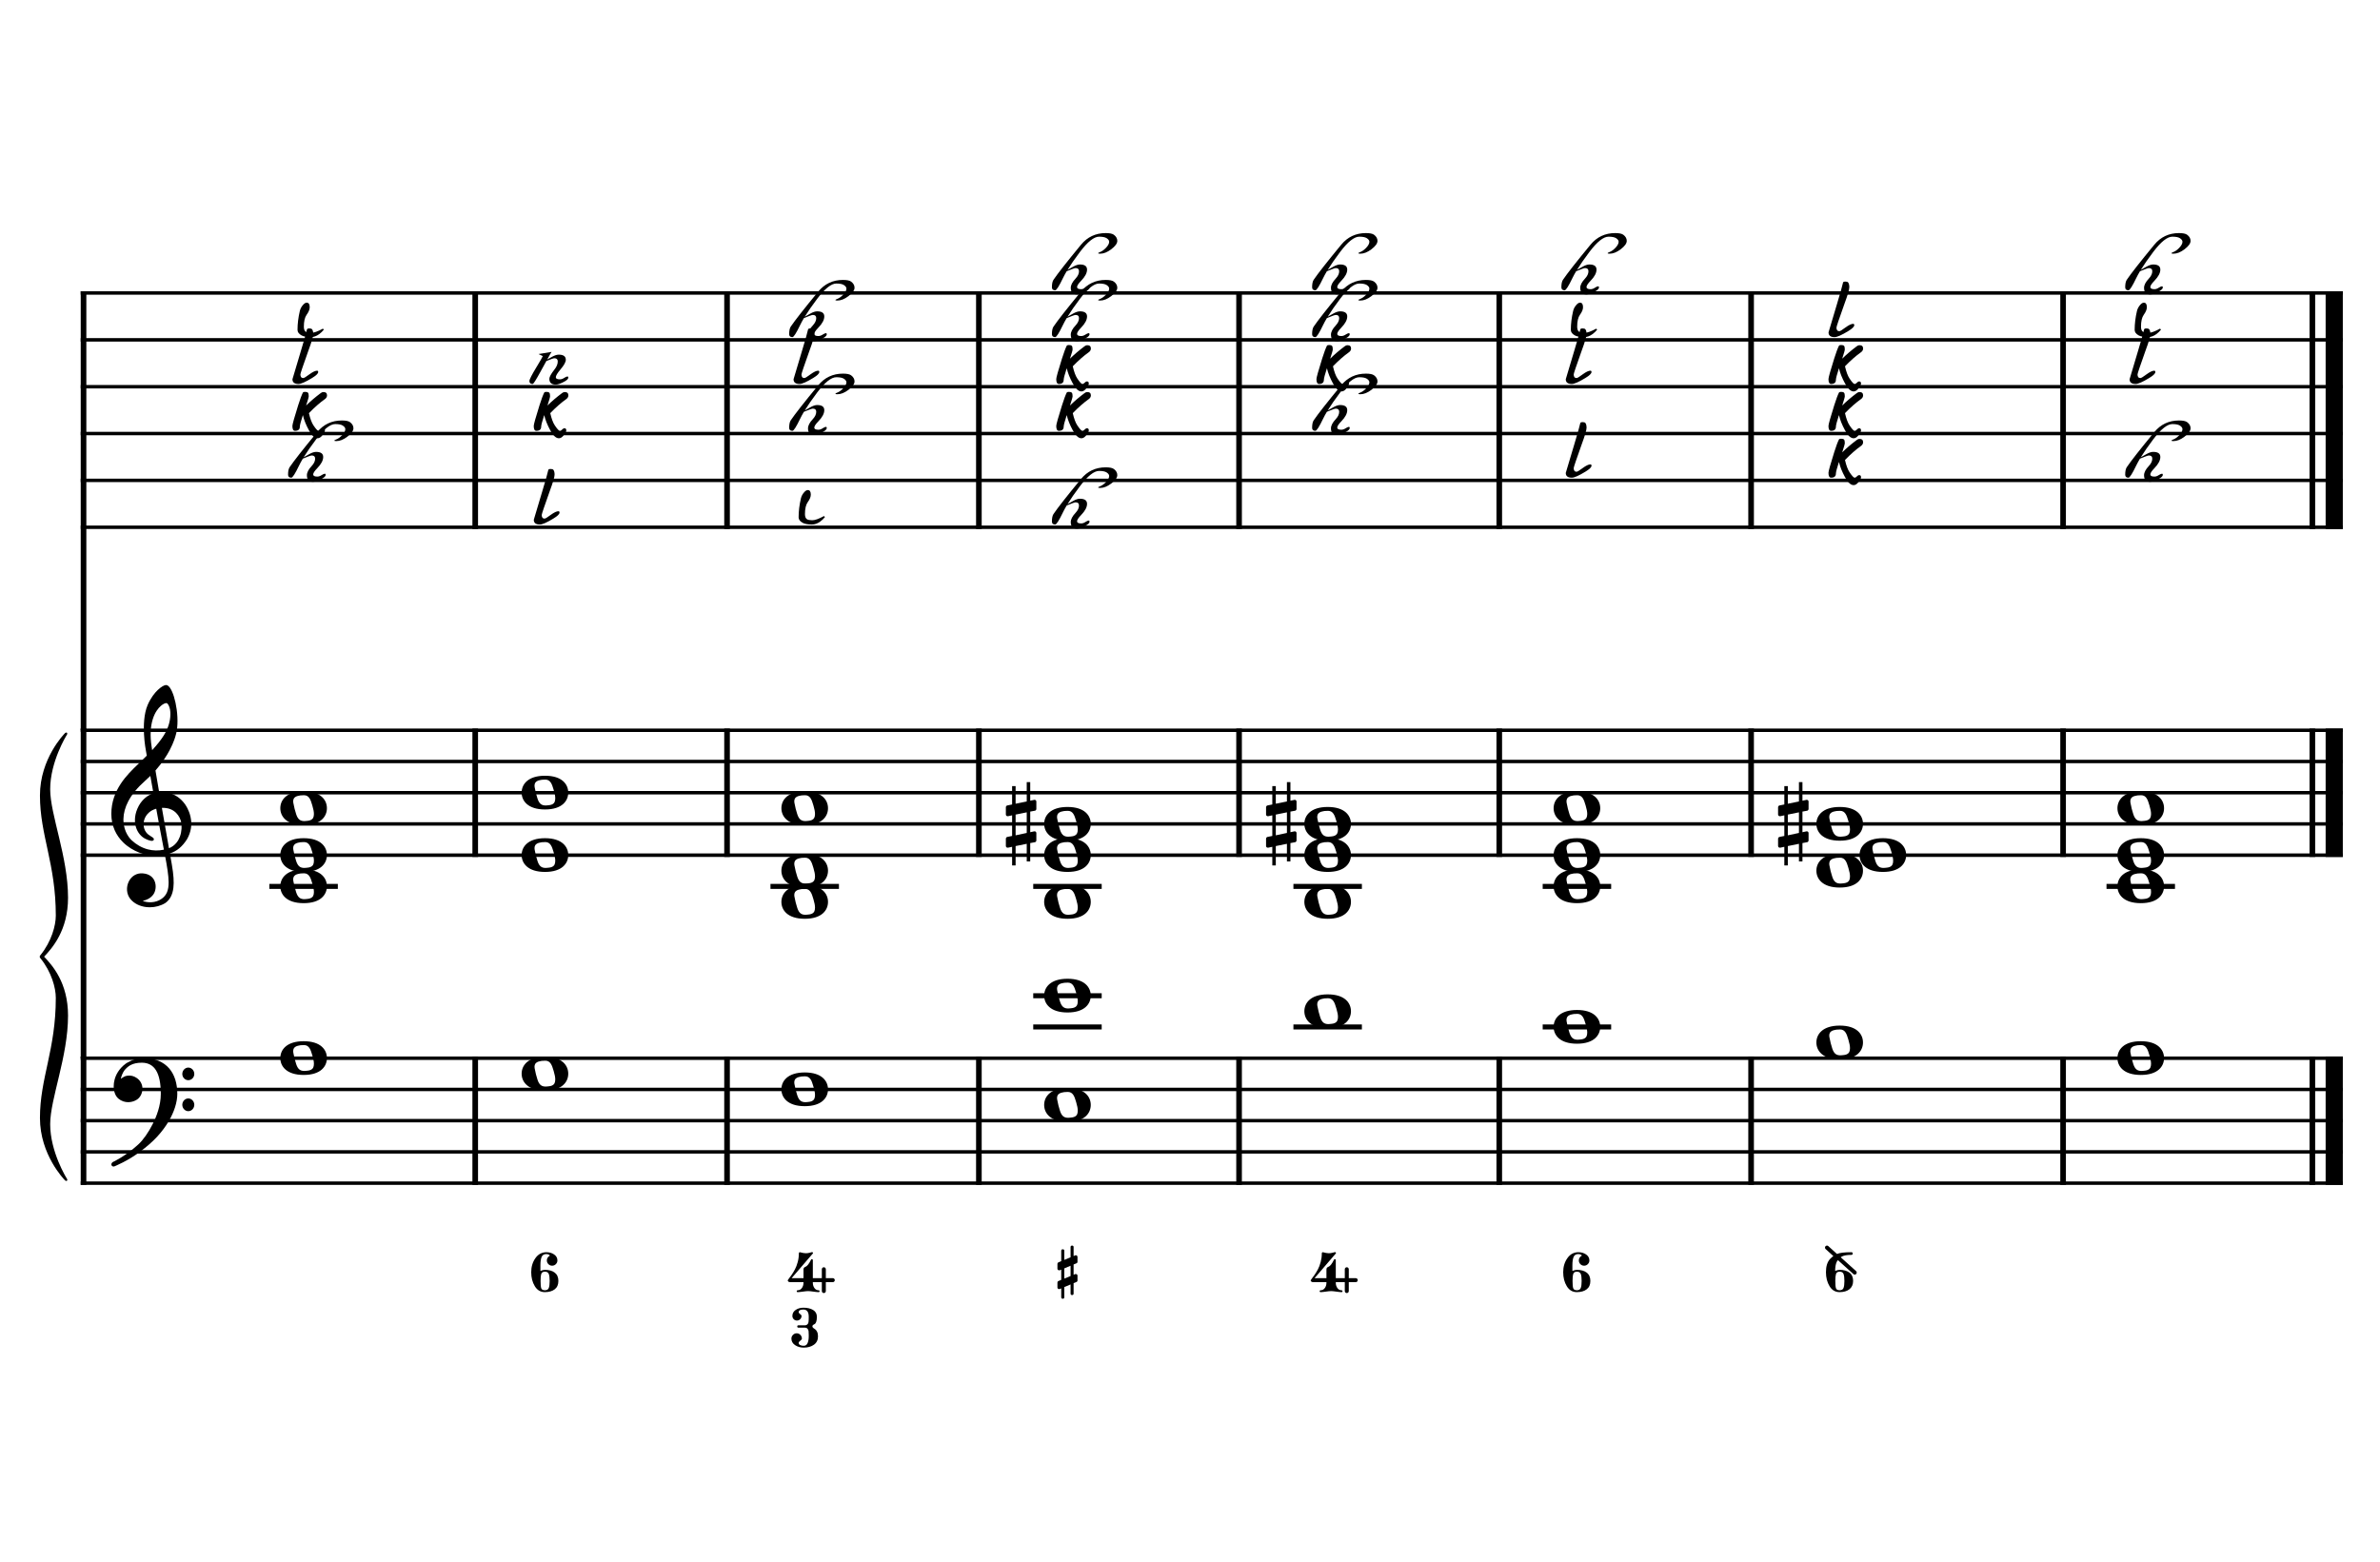 <?xml version="1.0" encoding="UTF-8" standalone="no"?>
<svg width="4535.42px" height="2976.38px" viewBox="0 0 4535.42 2976.38"
 xmlns="http://www.w3.org/2000/svg" xmlns:xlink="http://www.w3.org/1999/xlink" version="1.2" baseProfile="tiny">
<title>LaMineur (29)</title>
<desc>Generated by MuseScore 3.6.2</desc>
<polyline class="StaffLines" fill="none" stroke="#000000" stroke-width="6.55" stroke-linejoin="bevel" points="153.819,558.425 4464.56,558.425"/>
<polyline class="StaffLines" fill="none" stroke="#000000" stroke-width="6.55" stroke-linejoin="bevel" points="153.819,647.717 4464.56,647.717"/>
<polyline class="StaffLines" fill="none" stroke="#000000" stroke-width="6.55" stroke-linejoin="bevel" points="153.819,737.008 4464.56,737.008"/>
<polyline class="StaffLines" fill="none" stroke="#000000" stroke-width="6.55" stroke-linejoin="bevel" points="153.819,826.299 4464.56,826.299"/>
<polyline class="StaffLines" fill="none" stroke="#000000" stroke-width="6.55" stroke-linejoin="bevel" points="153.819,915.591 4464.56,915.591"/>
<polyline class="StaffLines" fill="none" stroke="#000000" stroke-width="6.55" stroke-linejoin="bevel" points="153.819,1004.88 4464.56,1004.88"/>
<polyline class="StaffLines" fill="none" stroke="#000000" stroke-width="6.55" stroke-linejoin="bevel" points="153.819,1391.81 4464.56,1391.81"/>
<polyline class="StaffLines" fill="none" stroke="#000000" stroke-width="6.55" stroke-linejoin="bevel" points="153.819,1451.34 4464.56,1451.34"/>
<polyline class="StaffLines" fill="none" stroke="#000000" stroke-width="6.55" stroke-linejoin="bevel" points="153.819,1510.87 4464.56,1510.87"/>
<polyline class="StaffLines" fill="none" stroke="#000000" stroke-width="6.55" stroke-linejoin="bevel" points="153.819,1570.39 4464.56,1570.39"/>
<polyline class="StaffLines" fill="none" stroke="#000000" stroke-width="6.55" stroke-linejoin="bevel" points="153.819,1629.92 4464.56,1629.92"/>
<polyline class="StaffLines" fill="none" stroke="#000000" stroke-width="6.55" stroke-linejoin="bevel" points="153.819,2016.85 4464.56,2016.85"/>
<polyline class="StaffLines" fill="none" stroke="#000000" stroke-width="6.55" stroke-linejoin="bevel" points="153.819,2076.38 4464.56,2076.38"/>
<polyline class="StaffLines" fill="none" stroke="#000000" stroke-width="6.55" stroke-linejoin="bevel" points="153.819,2135.91 4464.56,2135.91"/>
<polyline class="StaffLines" fill="none" stroke="#000000" stroke-width="6.55" stroke-linejoin="bevel" points="153.819,2195.43 4464.56,2195.43"/>
<polyline class="StaffLines" fill="none" stroke="#000000" stroke-width="6.55" stroke-linejoin="bevel" points="153.819,2254.96 4464.56,2254.96"/>
<polyline class="BarLine" fill="none" stroke="#000000" stroke-width="10.71" stroke-linejoin="bevel" points="159.176,2013.58 159.176,2258.23"/>
<polyline class="BarLine" fill="none" stroke="#000000" stroke-width="10.71" stroke-linejoin="bevel" points="905.597,2013.58 905.597,2258.23"/>
<polyline class="BarLine" fill="none" stroke="#000000" stroke-width="10.71" stroke-linejoin="bevel" points="1385.49,2013.58 1385.49,2258.23"/>
<polyline class="BarLine" fill="none" stroke="#000000" stroke-width="10.71" stroke-linejoin="bevel" points="1865.39,2013.58 1865.39,2258.23"/>
<polyline class="BarLine" fill="none" stroke="#000000" stroke-width="10.71" stroke-linejoin="bevel" points="2361.22,2013.58 2361.22,2258.23"/>
<polyline class="BarLine" fill="none" stroke="#000000" stroke-width="10.71" stroke-linejoin="bevel" points="2857.06,2013.58 2857.06,2258.23"/>
<polyline class="BarLine" fill="none" stroke="#000000" stroke-width="10.71" stroke-linejoin="bevel" points="3336.96,2013.58 3336.96,2258.23"/>
<polyline class="BarLine" fill="none" stroke="#000000" stroke-width="10.71" stroke-linejoin="bevel" points="3931.51,2013.58 3931.51,2258.23"/>
<polyline class="BarLine" fill="none" stroke="#000000" stroke-width="10.71" stroke-linejoin="bevel" points="4406.52,2013.58 4406.52,2258.23"/>
<polyline class="BarLine" fill="none" stroke="#000000" stroke-width="32.74" stroke-linejoin="bevel" points="4448.19,2013.58 4448.19,2258.23"/>
<polyline class="BarLine" fill="none" stroke="#000000" stroke-width="10.71" stroke-linejoin="bevel" points="159.176,1388.54 159.176,2016.85"/>
<polyline class="BarLine" fill="none" stroke="#000000" stroke-width="10.71" stroke-linejoin="bevel" points="905.597,1388.54 905.597,1633.2"/>
<polyline class="BarLine" fill="none" stroke="#000000" stroke-width="10.71" stroke-linejoin="bevel" points="1385.49,1388.54 1385.49,1633.2"/>
<polyline class="BarLine" fill="none" stroke="#000000" stroke-width="10.71" stroke-linejoin="bevel" points="1865.39,1388.54 1865.39,1633.2"/>
<polyline class="BarLine" fill="none" stroke="#000000" stroke-width="10.71" stroke-linejoin="bevel" points="2361.22,1388.54 2361.22,1633.2"/>
<polyline class="BarLine" fill="none" stroke="#000000" stroke-width="10.71" stroke-linejoin="bevel" points="2857.06,1388.54 2857.06,1633.2"/>
<polyline class="BarLine" fill="none" stroke="#000000" stroke-width="10.71" stroke-linejoin="bevel" points="3336.96,1388.54 3336.96,1633.2"/>
<polyline class="BarLine" fill="none" stroke="#000000" stroke-width="10.71" stroke-linejoin="bevel" points="3931.51,1388.54 3931.51,1633.2"/>
<polyline class="BarLine" fill="none" stroke="#000000" stroke-width="10.71" stroke-linejoin="bevel" points="4406.52,1388.54 4406.52,1633.2"/>
<polyline class="BarLine" fill="none" stroke="#000000" stroke-width="32.74" stroke-linejoin="bevel" points="4448.19,1388.54 4448.19,1633.2"/>
<polyline class="BarLine" fill="none" stroke="#000000" stroke-width="10.71" stroke-linejoin="bevel" points="159.176,555.151 159.176,1391.81"/>
<polyline class="BarLine" fill="none" stroke="#000000" stroke-width="10.71" stroke-linejoin="bevel" points="905.597,555.151 905.597,1008.16"/>
<polyline class="BarLine" fill="none" stroke="#000000" stroke-width="10.71" stroke-linejoin="bevel" points="1385.49,555.151 1385.49,1008.16"/>
<polyline class="BarLine" fill="none" stroke="#000000" stroke-width="10.71" stroke-linejoin="bevel" points="1865.39,555.151 1865.39,1008.16"/>
<polyline class="BarLine" fill="none" stroke="#000000" stroke-width="10.71" stroke-linejoin="bevel" points="2361.22,555.151 2361.22,1008.16"/>
<polyline class="BarLine" fill="none" stroke="#000000" stroke-width="10.71" stroke-linejoin="bevel" points="2857.06,555.151 2857.06,1008.16"/>
<polyline class="BarLine" fill="none" stroke="#000000" stroke-width="10.71" stroke-linejoin="bevel" points="3336.96,555.151 3336.96,1008.16"/>
<polyline class="BarLine" fill="none" stroke="#000000" stroke-width="10.71" stroke-linejoin="bevel" points="3931.51,555.151 3931.51,1008.16"/>
<polyline class="BarLine" fill="none" stroke="#000000" stroke-width="10.71" stroke-linejoin="bevel" points="4406.52,555.151 4406.52,1008.16"/>
<polyline class="BarLine" fill="none" stroke="#000000" stroke-width="32.74" stroke-linejoin="bevel" points="4448.19,555.151 4448.19,1008.16"/>
<path class="Accidental" transform="matrix(2.381,0,0,2.381,1916.81,1570.39)" d="M23.3,-10.6 C23.9,-10.7 24.4,-11.4 24.4,-12 L24.4,-17.9 C24.4,-18.7 23.8,-19.3 23,-19.3 L22.8,-19.3 L19.5,-18.6 L19.5,-33.5 L16.7,-33.5 L16.7,-18 L7.8,-16.2 L7.8,-30.3 L5,-30.3 L5,-15.6 L1.1,-14.8 C0.5,-14.7 0,-14 0,-13.4 L0,-13.2 L0,-7.4 L0,-7.6 C0,-6.8 0.6,-6.2 1.4,-6.2 L1.7,-6.2 L5,-6.9 L5,9.6 L1.1,10.4 C0.5,10.5 0,11.2 0,11.8 L0,17.6 C0,18.4 0.6,19 1.4,19 L1.7,19 L5,18.3 L5,33.2 L7.8,33.2 L7.8,17.7 L16.7,15.9 L16.7,30 L19.5,30 L19.5,15.3 L23.3,14.6 C23.9,14.5 24.4,13.8 24.4,13.2 L24.4,7.3 C24.4,6.5 23.8,5.9 23,5.9 L22.8,5.9 L19.5,6.6 L19.5,-9.9 L23.3,-10.6 M7.8,9.1 L7.8,-7.5 L16.7,-9.3 L16.7,7.2 L7.8,9.1 "/>
<path class="Accidental" transform="matrix(2.381,0,0,2.381,2412.65,1570.39)" d="M23.3,-10.6 C23.9,-10.7 24.4,-11.4 24.4,-12 L24.4,-17.9 C24.4,-18.7 23.8,-19.3 23,-19.3 L22.8,-19.3 L19.5,-18.6 L19.5,-33.5 L16.7,-33.5 L16.7,-18 L7.8,-16.2 L7.8,-30.3 L5,-30.3 L5,-15.6 L1.1,-14.8 C0.5,-14.7 0,-14 0,-13.4 L0,-13.2 L0,-7.4 L0,-7.6 C0,-6.8 0.6,-6.2 1.4,-6.2 L1.7,-6.2 L5,-6.9 L5,9.6 L1.1,10.4 C0.5,10.5 0,11.2 0,11.8 L0,17.6 C0,18.4 0.6,19 1.4,19 L1.7,19 L5,18.3 L5,33.2 L7.8,33.2 L7.8,17.7 L16.7,15.9 L16.7,30 L19.5,30 L19.5,15.3 L23.3,14.6 C23.9,14.5 24.4,13.8 24.4,13.2 L24.4,7.3 C24.4,6.5 23.8,5.9 23,5.9 L22.8,5.9 L19.5,6.6 L19.5,-9.9 L23.3,-10.6 M7.8,9.1 L7.8,-7.5 L16.7,-9.3 L16.7,7.2 L7.8,9.1 "/>
<path class="Accidental" transform="matrix(2.381,0,0,2.381,3388.38,1570.39)" d="M23.3,-10.6 C23.9,-10.7 24.4,-11.4 24.4,-12 L24.4,-17.9 C24.4,-18.7 23.8,-19.3 23,-19.3 L22.8,-19.3 L19.5,-18.6 L19.5,-33.5 L16.7,-33.5 L16.7,-18 L7.8,-16.2 L7.8,-30.3 L5,-30.3 L5,-15.6 L1.1,-14.8 C0.5,-14.7 0,-14 0,-13.4 L0,-13.2 L0,-7.4 L0,-7.6 C0,-6.8 0.6,-6.2 1.4,-6.2 L1.7,-6.2 L5,-6.9 L5,9.6 L1.1,10.4 C0.5,10.5 0,11.2 0,11.8 L0,17.6 C0,18.4 0.6,19 1.4,19 L1.7,19 L5,18.3 L5,33.2 L7.8,33.2 L7.8,17.7 L16.7,15.9 L16.7,30 L19.5,30 L19.5,15.3 L23.3,14.6 C23.9,14.5 24.4,13.8 24.4,13.2 L24.4,7.3 C24.4,6.5 23.8,5.9 23,5.9 L22.8,5.9 L19.5,6.6 L19.5,-9.9 L23.3,-10.6 M7.8,9.1 L7.8,-7.5 L16.7,-9.3 L16.7,7.2 L7.8,9.1 "/>
<polyline class="LedgerLine" fill="none" stroke="#000000" stroke-width="9.52" stroke-linejoin="bevel" points="1968.96,1957.32 2099.43,1957.32"/>
<polyline class="LedgerLine" fill="none" stroke="#000000" stroke-width="9.52" stroke-linejoin="bevel" points="1968.96,1897.8 2099.43,1897.8"/>
<polyline class="LedgerLine" fill="none" stroke="#000000" stroke-width="9.52" stroke-linejoin="bevel" points="2464.79,1957.32 2595.27,1957.32"/>
<polyline class="LedgerLine" fill="none" stroke="#000000" stroke-width="9.52" stroke-linejoin="bevel" points="2939.81,1957.32 3070.28,1957.32"/>
<polyline class="LedgerLine" fill="none" stroke="#000000" stroke-width="9.52" stroke-linejoin="bevel" points="513.328,1689.45 643.805,1689.45"/>
<polyline class="LedgerLine" fill="none" stroke="#000000" stroke-width="9.52" stroke-linejoin="bevel" points="1468.24,1689.45 1598.71,1689.45"/>
<polyline class="LedgerLine" fill="none" stroke="#000000" stroke-width="9.52" stroke-linejoin="bevel" points="1968.96,1689.45 2099.43,1689.45"/>
<polyline class="LedgerLine" fill="none" stroke="#000000" stroke-width="9.52" stroke-linejoin="bevel" points="2464.79,1689.45 2595.27,1689.45"/>
<polyline class="LedgerLine" fill="none" stroke="#000000" stroke-width="9.52" stroke-linejoin="bevel" points="2939.81,1689.45 3070.28,1689.45"/>
<polyline class="LedgerLine" fill="none" stroke="#000000" stroke-width="9.52" stroke-linejoin="bevel" points="4014.25,1689.45 4144.73,1689.45"/>
<path class="Note" transform="matrix(2.381,0,0,2.381,534.163,2016.85)" d="M18.7,-13.6 C4.9,-13.6 0,-6.6 0,-0.1 C0,6.4 4.9,13.4 18.7,13.4 C32.5,13.4 37.3,6.4 37.3,-0.1 C37.3,-6.6 32.5,-13.6 18.7,-13.6 M10.4,-4.5 C10.3,-4.9 10.3,-5.3 10.3,-5.7 C10.3,-6.5 10.5,-7.3 10.9,-8 C11.6,-9 12.8,-9.7 14.3,-10 C15.6,-10.3 16.3,-10.5 18.9,-10.5 L19,-10.5 C23,-10.5 24.3,-6.8 25.4,-3 L25.7,-2 C26.5,0.6 26.9,2.8 26.9,4.5 C26.9,5.7 26.7,6.8 26.3,7.6 C25.7,8.7 24.7,9.4 23,9.8 C22.1,10 20.6,10.1 20.6,10.1 C20.1,10.1 19.7,10.2 19.3,10.2 C16.1,10.2 14.1,9 12.7,4.7 C11.5,1 11.3,-0.1 10.4,-4.5"/>
<path class="Note" transform="matrix(2.381,0,0,2.381,994.06,2046.61)" d="M18.7,-13.6 C4.9,-13.6 0,-6.6 0,-0.1 C0,6.4 4.9,13.4 18.7,13.4 C32.5,13.4 37.3,6.4 37.3,-0.1 C37.3,-6.6 32.5,-13.6 18.7,-13.6 M10.4,-4.5 C10.3,-4.9 10.3,-5.3 10.3,-5.7 C10.3,-6.5 10.5,-7.3 10.9,-8 C11.6,-9 12.8,-9.7 14.3,-10 C15.6,-10.3 16.3,-10.5 18.9,-10.5 L19,-10.5 C23,-10.5 24.3,-6.8 25.4,-3 L25.7,-2 C26.5,0.6 26.9,2.8 26.9,4.5 C26.9,5.7 26.7,6.8 26.3,7.6 C25.7,8.7 24.7,9.4 23,9.8 C22.1,10 20.6,10.1 20.6,10.1 C20.1,10.1 19.7,10.2 19.3,10.2 C16.1,10.2 14.1,9 12.7,4.7 C11.5,1 11.3,-0.1 10.4,-4.5"/>
<path class="Note" transform="matrix(2.381,0,0,2.381,1489.07,2076.38)" d="M18.7,-13.6 C4.9,-13.6 0,-6.6 0,-0.1 C0,6.4 4.9,13.4 18.7,13.4 C32.5,13.4 37.3,6.4 37.3,-0.1 C37.3,-6.6 32.5,-13.6 18.7,-13.6 M10.4,-4.5 C10.3,-4.9 10.3,-5.3 10.3,-5.7 C10.3,-6.5 10.5,-7.3 10.9,-8 C11.6,-9 12.8,-9.7 14.3,-10 C15.6,-10.3 16.3,-10.5 18.9,-10.5 L19,-10.5 C23,-10.5 24.3,-6.8 25.4,-3 L25.7,-2 C26.5,0.6 26.9,2.8 26.9,4.5 C26.9,5.7 26.7,6.8 26.3,7.6 C25.7,8.7 24.7,9.4 23,9.8 C22.1,10 20.6,10.1 20.6,10.1 C20.1,10.1 19.7,10.2 19.3,10.2 C16.1,10.2 14.1,9 12.7,4.7 C11.5,1 11.3,-0.1 10.4,-4.5"/>
<path class="Note" transform="matrix(2.381,0,0,2.381,1989.79,2106.14)" d="M18.7,-13.6 C4.9,-13.6 0,-6.6 0,-0.1 C0,6.4 4.9,13.4 18.7,13.4 C32.5,13.4 37.3,6.4 37.3,-0.1 C37.3,-6.6 32.5,-13.6 18.7,-13.6 M10.4,-4.5 C10.3,-4.9 10.3,-5.3 10.3,-5.7 C10.3,-6.5 10.5,-7.3 10.9,-8 C11.6,-9 12.8,-9.7 14.3,-10 C15.6,-10.3 16.3,-10.5 18.9,-10.5 L19,-10.5 C23,-10.5 24.3,-6.8 25.4,-3 L25.7,-2 C26.5,0.6 26.9,2.8 26.9,4.5 C26.9,5.7 26.7,6.8 26.3,7.6 C25.7,8.7 24.7,9.4 23,9.8 C22.1,10 20.6,10.1 20.6,10.1 C20.1,10.1 19.7,10.2 19.3,10.2 C16.1,10.2 14.1,9 12.7,4.7 C11.5,1 11.3,-0.1 10.4,-4.5"/>
<path class="Note" transform="matrix(2.381,0,0,2.381,1989.79,1897.8)" d="M18.7,-13.6 C4.9,-13.6 0,-6.6 0,-0.1 C0,6.4 4.9,13.4 18.7,13.4 C32.5,13.4 37.3,6.4 37.3,-0.1 C37.3,-6.6 32.5,-13.6 18.7,-13.6 M10.4,-4.5 C10.3,-4.9 10.3,-5.3 10.3,-5.7 C10.3,-6.5 10.5,-7.3 10.9,-8 C11.6,-9 12.8,-9.7 14.3,-10 C15.6,-10.3 16.3,-10.5 18.9,-10.5 L19,-10.5 C23,-10.5 24.3,-6.8 25.4,-3 L25.7,-2 C26.5,0.6 26.9,2.8 26.9,4.5 C26.9,5.7 26.7,6.8 26.3,7.6 C25.7,8.7 24.7,9.4 23,9.8 C22.1,10 20.6,10.1 20.6,10.1 C20.1,10.1 19.7,10.2 19.3,10.2 C16.1,10.2 14.1,9 12.7,4.7 C11.5,1 11.3,-0.1 10.4,-4.5"/>
<path class="Note" transform="matrix(2.381,0,0,2.381,2485.63,1927.56)" d="M18.7,-13.6 C4.9,-13.6 0,-6.6 0,-0.1 C0,6.4 4.9,13.4 18.7,13.4 C32.5,13.4 37.3,6.4 37.3,-0.1 C37.3,-6.6 32.5,-13.6 18.7,-13.6 M10.4,-4.5 C10.3,-4.9 10.3,-5.3 10.3,-5.7 C10.3,-6.5 10.5,-7.3 10.9,-8 C11.6,-9 12.8,-9.7 14.3,-10 C15.6,-10.3 16.3,-10.5 18.9,-10.5 L19,-10.5 C23,-10.5 24.3,-6.8 25.4,-3 L25.7,-2 C26.5,0.6 26.9,2.8 26.9,4.5 C26.9,5.7 26.7,6.8 26.3,7.6 C25.7,8.7 24.7,9.4 23,9.8 C22.1,10 20.6,10.1 20.6,10.1 C20.1,10.1 19.7,10.2 19.3,10.2 C16.1,10.2 14.1,9 12.7,4.7 C11.5,1 11.3,-0.1 10.4,-4.5"/>
<path class="Note" transform="matrix(2.381,0,0,2.381,2960.64,1957.32)" d="M18.7,-13.6 C4.9,-13.6 0,-6.6 0,-0.1 C0,6.4 4.9,13.4 18.7,13.4 C32.5,13.4 37.3,6.4 37.3,-0.1 C37.3,-6.6 32.5,-13.6 18.7,-13.6 M10.4,-4.5 C10.3,-4.9 10.3,-5.3 10.3,-5.7 C10.3,-6.5 10.5,-7.3 10.9,-8 C11.6,-9 12.8,-9.7 14.3,-10 C15.6,-10.3 16.3,-10.5 18.9,-10.5 L19,-10.5 C23,-10.5 24.3,-6.8 25.4,-3 L25.7,-2 C26.5,0.6 26.9,2.8 26.9,4.5 C26.9,5.7 26.7,6.8 26.3,7.6 C25.7,8.7 24.7,9.4 23,9.8 C22.1,10 20.6,10.1 20.6,10.1 C20.1,10.1 19.7,10.2 19.3,10.2 C16.1,10.2 14.1,9 12.7,4.7 C11.5,1 11.3,-0.1 10.4,-4.5"/>
<path class="Note" transform="matrix(2.381,0,0,2.381,3461.36,1987.09)" d="M18.7,-13.6 C4.9,-13.6 0,-6.6 0,-0.1 C0,6.4 4.9,13.4 18.7,13.4 C32.5,13.4 37.3,6.4 37.3,-0.1 C37.3,-6.6 32.5,-13.6 18.7,-13.6 M10.4,-4.5 C10.3,-4.9 10.3,-5.3 10.3,-5.7 C10.3,-6.5 10.5,-7.3 10.9,-8 C11.6,-9 12.8,-9.7 14.3,-10 C15.6,-10.3 16.3,-10.5 18.9,-10.5 L19,-10.5 C23,-10.5 24.3,-6.8 25.4,-3 L25.7,-2 C26.5,0.6 26.9,2.8 26.9,4.5 C26.9,5.7 26.7,6.8 26.3,7.6 C25.7,8.7 24.7,9.4 23,9.8 C22.1,10 20.6,10.1 20.6,10.1 C20.1,10.1 19.7,10.2 19.3,10.2 C16.1,10.2 14.1,9 12.7,4.7 C11.5,1 11.3,-0.1 10.4,-4.5"/>
<path class="Note" transform="matrix(2.381,0,0,2.381,4035.08,2016.85)" d="M18.7,-13.6 C4.9,-13.6 0,-6.6 0,-0.1 C0,6.4 4.9,13.4 18.7,13.4 C32.5,13.4 37.3,6.4 37.3,-0.1 C37.3,-6.6 32.5,-13.6 18.7,-13.6 M10.4,-4.5 C10.3,-4.9 10.3,-5.3 10.3,-5.7 C10.3,-6.5 10.5,-7.3 10.9,-8 C11.6,-9 12.8,-9.7 14.3,-10 C15.6,-10.3 16.3,-10.5 18.9,-10.5 L19,-10.5 C23,-10.5 24.3,-6.8 25.4,-3 L25.7,-2 C26.5,0.6 26.9,2.8 26.9,4.5 C26.9,5.7 26.7,6.8 26.3,7.6 C25.7,8.7 24.7,9.4 23,9.8 C22.1,10 20.6,10.1 20.6,10.1 C20.1,10.1 19.7,10.2 19.3,10.2 C16.1,10.2 14.1,9 12.7,4.7 C11.5,1 11.3,-0.1 10.4,-4.5"/>
<path class="Note" transform="matrix(2.381,0,0,2.381,534.163,1689.45)" d="M18.7,-13.6 C4.9,-13.6 0,-6.6 0,-0.1 C0,6.4 4.9,13.4 18.7,13.4 C32.5,13.4 37.3,6.4 37.3,-0.1 C37.3,-6.6 32.5,-13.6 18.7,-13.6 M10.4,-4.5 C10.3,-4.9 10.3,-5.3 10.3,-5.7 C10.3,-6.5 10.5,-7.3 10.9,-8 C11.6,-9 12.8,-9.7 14.3,-10 C15.6,-10.3 16.3,-10.5 18.9,-10.5 L19,-10.5 C23,-10.5 24.3,-6.8 25.4,-3 L25.7,-2 C26.5,0.6 26.9,2.8 26.9,4.5 C26.9,5.7 26.7,6.8 26.3,7.6 C25.7,8.7 24.7,9.4 23,9.8 C22.1,10 20.6,10.1 20.6,10.1 C20.1,10.1 19.7,10.2 19.3,10.2 C16.1,10.2 14.1,9 12.7,4.7 C11.5,1 11.3,-0.1 10.4,-4.5"/>
<path class="Note" transform="matrix(2.381,0,0,2.381,534.163,1629.92)" d="M18.7,-13.6 C4.9,-13.6 0,-6.6 0,-0.1 C0,6.4 4.9,13.4 18.7,13.4 C32.5,13.4 37.3,6.4 37.3,-0.1 C37.3,-6.6 32.5,-13.6 18.7,-13.6 M10.4,-4.5 C10.3,-4.9 10.3,-5.3 10.3,-5.7 C10.3,-6.5 10.5,-7.3 10.9,-8 C11.6,-9 12.8,-9.7 14.3,-10 C15.6,-10.3 16.3,-10.5 18.9,-10.5 L19,-10.5 C23,-10.5 24.3,-6.8 25.4,-3 L25.7,-2 C26.5,0.6 26.9,2.8 26.9,4.5 C26.9,5.7 26.7,6.8 26.3,7.6 C25.7,8.7 24.7,9.4 23,9.8 C22.1,10 20.6,10.1 20.6,10.1 C20.1,10.1 19.7,10.2 19.3,10.2 C16.1,10.2 14.1,9 12.7,4.7 C11.5,1 11.3,-0.1 10.4,-4.5"/>
<path class="Note" transform="matrix(2.381,0,0,2.381,534.163,1540.63)" d="M18.7,-13.6 C4.9,-13.6 0,-6.6 0,-0.1 C0,6.4 4.9,13.4 18.7,13.4 C32.5,13.4 37.3,6.4 37.3,-0.1 C37.3,-6.6 32.5,-13.6 18.7,-13.6 M10.4,-4.5 C10.3,-4.9 10.3,-5.3 10.3,-5.7 C10.3,-6.5 10.5,-7.3 10.9,-8 C11.6,-9 12.8,-9.7 14.3,-10 C15.6,-10.3 16.3,-10.5 18.9,-10.5 L19,-10.5 C23,-10.5 24.3,-6.8 25.4,-3 L25.7,-2 C26.5,0.6 26.9,2.8 26.9,4.5 C26.9,5.7 26.7,6.8 26.3,7.6 C25.7,8.7 24.7,9.4 23,9.8 C22.1,10 20.6,10.1 20.6,10.1 C20.1,10.1 19.7,10.2 19.3,10.2 C16.1,10.2 14.1,9 12.7,4.7 C11.5,1 11.3,-0.1 10.4,-4.5"/>
<path class="Note" transform="matrix(2.381,0,0,2.381,994.06,1629.92)" d="M18.7,-13.6 C4.9,-13.6 0,-6.6 0,-0.1 C0,6.4 4.9,13.4 18.7,13.4 C32.5,13.4 37.3,6.4 37.3,-0.1 C37.3,-6.6 32.5,-13.6 18.7,-13.6 M10.4,-4.5 C10.3,-4.9 10.3,-5.3 10.3,-5.7 C10.3,-6.5 10.5,-7.3 10.9,-8 C11.6,-9 12.8,-9.7 14.3,-10 C15.6,-10.3 16.3,-10.5 18.9,-10.5 L19,-10.5 C23,-10.5 24.3,-6.8 25.4,-3 L25.7,-2 C26.5,0.6 26.9,2.8 26.9,4.5 C26.9,5.7 26.7,6.8 26.3,7.6 C25.7,8.7 24.7,9.4 23,9.8 C22.1,10 20.6,10.1 20.6,10.1 C20.1,10.1 19.7,10.2 19.3,10.2 C16.1,10.2 14.1,9 12.7,4.7 C11.5,1 11.3,-0.1 10.4,-4.5"/>
<path class="Note" transform="matrix(2.381,0,0,2.381,994.06,1510.87)" d="M18.7,-13.6 C4.9,-13.6 0,-6.6 0,-0.1 C0,6.4 4.9,13.4 18.7,13.4 C32.5,13.4 37.3,6.4 37.3,-0.1 C37.3,-6.6 32.5,-13.6 18.7,-13.6 M10.4,-4.5 C10.3,-4.9 10.3,-5.3 10.3,-5.7 C10.3,-6.5 10.5,-7.3 10.9,-8 C11.6,-9 12.8,-9.7 14.3,-10 C15.6,-10.3 16.3,-10.5 18.9,-10.5 L19,-10.5 C23,-10.5 24.3,-6.8 25.4,-3 L25.7,-2 C26.5,0.6 26.9,2.8 26.9,4.5 C26.9,5.7 26.7,6.8 26.3,7.6 C25.7,8.7 24.7,9.4 23,9.8 C22.1,10 20.6,10.1 20.6,10.1 C20.1,10.1 19.7,10.2 19.3,10.2 C16.1,10.2 14.1,9 12.7,4.7 C11.5,1 11.3,-0.1 10.4,-4.5"/>
<path class="Note" transform="matrix(2.381,0,0,2.381,1489.07,1719.21)" d="M18.7,-13.6 C4.9,-13.6 0,-6.6 0,-0.1 C0,6.4 4.9,13.4 18.7,13.4 C32.5,13.4 37.3,6.4 37.3,-0.1 C37.3,-6.6 32.5,-13.6 18.7,-13.6 M10.4,-4.5 C10.3,-4.9 10.3,-5.3 10.3,-5.7 C10.3,-6.5 10.5,-7.3 10.9,-8 C11.6,-9 12.8,-9.7 14.3,-10 C15.6,-10.3 16.3,-10.5 18.9,-10.5 L19,-10.5 C23,-10.5 24.3,-6.8 25.4,-3 L25.7,-2 C26.5,0.6 26.9,2.8 26.9,4.5 C26.9,5.7 26.7,6.8 26.3,7.6 C25.7,8.7 24.7,9.4 23,9.8 C22.1,10 20.6,10.1 20.6,10.1 C20.1,10.1 19.7,10.2 19.3,10.2 C16.1,10.2 14.1,9 12.7,4.7 C11.5,1 11.3,-0.1 10.4,-4.5"/>
<path class="Note" transform="matrix(2.381,0,0,2.381,1489.07,1659.69)" d="M18.7,-13.6 C4.9,-13.6 0,-6.6 0,-0.1 C0,6.4 4.9,13.4 18.7,13.4 C32.5,13.4 37.3,6.4 37.3,-0.1 C37.3,-6.6 32.5,-13.6 18.7,-13.6 M10.4,-4.5 C10.3,-4.9 10.3,-5.3 10.3,-5.7 C10.3,-6.5 10.5,-7.3 10.9,-8 C11.6,-9 12.8,-9.7 14.3,-10 C15.6,-10.3 16.3,-10.5 18.9,-10.5 L19,-10.5 C23,-10.5 24.3,-6.8 25.4,-3 L25.7,-2 C26.5,0.6 26.9,2.8 26.9,4.5 C26.9,5.7 26.7,6.8 26.3,7.6 C25.7,8.7 24.7,9.4 23,9.8 C22.1,10 20.6,10.1 20.6,10.1 C20.1,10.1 19.7,10.2 19.3,10.2 C16.1,10.2 14.1,9 12.7,4.7 C11.5,1 11.3,-0.1 10.4,-4.5"/>
<path class="Note" transform="matrix(2.381,0,0,2.381,1489.07,1540.63)" d="M18.7,-13.6 C4.9,-13.6 0,-6.6 0,-0.1 C0,6.4 4.9,13.4 18.7,13.4 C32.5,13.4 37.3,6.4 37.3,-0.1 C37.3,-6.6 32.5,-13.6 18.7,-13.6 M10.4,-4.5 C10.3,-4.9 10.3,-5.3 10.3,-5.7 C10.3,-6.5 10.5,-7.3 10.9,-8 C11.6,-9 12.8,-9.7 14.3,-10 C15.6,-10.3 16.3,-10.5 18.9,-10.5 L19,-10.5 C23,-10.5 24.3,-6.8 25.4,-3 L25.7,-2 C26.5,0.6 26.9,2.8 26.9,4.5 C26.9,5.7 26.7,6.8 26.3,7.6 C25.7,8.7 24.7,9.4 23,9.8 C22.1,10 20.6,10.1 20.6,10.1 C20.1,10.1 19.7,10.2 19.3,10.2 C16.1,10.2 14.1,9 12.7,4.7 C11.5,1 11.3,-0.1 10.4,-4.5"/>
<path class="Note" transform="matrix(2.381,0,0,2.381,1989.79,1719.21)" d="M18.7,-13.6 C4.9,-13.6 0,-6.6 0,-0.1 C0,6.4 4.9,13.4 18.7,13.4 C32.5,13.4 37.3,6.4 37.3,-0.1 C37.3,-6.6 32.5,-13.6 18.7,-13.6 M10.4,-4.5 C10.3,-4.9 10.3,-5.3 10.3,-5.7 C10.3,-6.5 10.5,-7.3 10.9,-8 C11.6,-9 12.8,-9.7 14.3,-10 C15.6,-10.3 16.3,-10.5 18.9,-10.5 L19,-10.5 C23,-10.5 24.3,-6.8 25.4,-3 L25.7,-2 C26.5,0.6 26.9,2.8 26.9,4.5 C26.9,5.7 26.7,6.8 26.3,7.6 C25.7,8.7 24.7,9.4 23,9.8 C22.1,10 20.6,10.1 20.6,10.1 C20.1,10.1 19.7,10.2 19.3,10.2 C16.1,10.2 14.1,9 12.7,4.7 C11.5,1 11.3,-0.1 10.4,-4.5"/>
<path class="Note" transform="matrix(2.381,0,0,2.381,1989.79,1629.92)" d="M18.7,-13.6 C4.9,-13.6 0,-6.6 0,-0.1 C0,6.4 4.9,13.4 18.7,13.4 C32.5,13.4 37.3,6.4 37.3,-0.1 C37.3,-6.6 32.5,-13.6 18.7,-13.6 M10.4,-4.5 C10.3,-4.9 10.3,-5.3 10.3,-5.7 C10.3,-6.5 10.5,-7.3 10.9,-8 C11.6,-9 12.8,-9.7 14.3,-10 C15.6,-10.3 16.3,-10.5 18.9,-10.5 L19,-10.5 C23,-10.5 24.3,-6.8 25.4,-3 L25.7,-2 C26.5,0.6 26.9,2.8 26.9,4.5 C26.9,5.7 26.7,6.8 26.3,7.6 C25.7,8.7 24.7,9.4 23,9.8 C22.1,10 20.6,10.1 20.6,10.1 C20.1,10.1 19.7,10.2 19.3,10.2 C16.1,10.2 14.1,9 12.7,4.7 C11.5,1 11.3,-0.1 10.4,-4.5"/>
<path class="Note" transform="matrix(2.381,0,0,2.381,1989.79,1570.39)" d="M18.7,-13.6 C4.9,-13.6 0,-6.6 0,-0.1 C0,6.4 4.9,13.4 18.7,13.4 C32.5,13.4 37.3,6.4 37.3,-0.1 C37.3,-6.6 32.5,-13.6 18.7,-13.6 M10.4,-4.5 C10.3,-4.9 10.3,-5.3 10.3,-5.7 C10.3,-6.5 10.5,-7.3 10.9,-8 C11.6,-9 12.8,-9.7 14.3,-10 C15.6,-10.3 16.3,-10.5 18.9,-10.5 L19,-10.5 C23,-10.5 24.3,-6.8 25.4,-3 L25.7,-2 C26.5,0.6 26.9,2.8 26.9,4.5 C26.9,5.7 26.7,6.8 26.3,7.6 C25.7,8.7 24.7,9.4 23,9.8 C22.1,10 20.6,10.1 20.6,10.1 C20.1,10.1 19.7,10.2 19.3,10.2 C16.1,10.2 14.1,9 12.7,4.7 C11.5,1 11.3,-0.1 10.4,-4.5"/>
<path class="Note" transform="matrix(2.381,0,0,2.381,2485.63,1719.21)" d="M18.7,-13.6 C4.9,-13.6 0,-6.6 0,-0.1 C0,6.4 4.9,13.4 18.7,13.4 C32.5,13.4 37.3,6.4 37.3,-0.1 C37.3,-6.6 32.5,-13.6 18.7,-13.6 M10.4,-4.5 C10.3,-4.9 10.3,-5.3 10.3,-5.7 C10.3,-6.5 10.5,-7.3 10.9,-8 C11.6,-9 12.8,-9.7 14.3,-10 C15.6,-10.3 16.3,-10.5 18.9,-10.5 L19,-10.5 C23,-10.5 24.3,-6.8 25.4,-3 L25.7,-2 C26.5,0.6 26.9,2.8 26.9,4.5 C26.9,5.7 26.7,6.8 26.3,7.6 C25.7,8.7 24.7,9.4 23,9.8 C22.1,10 20.6,10.1 20.6,10.1 C20.1,10.1 19.7,10.2 19.3,10.2 C16.1,10.2 14.1,9 12.7,4.7 C11.5,1 11.3,-0.1 10.4,-4.5"/>
<path class="Note" transform="matrix(2.381,0,0,2.381,2485.63,1629.92)" d="M18.7,-13.6 C4.9,-13.6 0,-6.6 0,-0.1 C0,6.4 4.9,13.4 18.7,13.4 C32.5,13.4 37.3,6.4 37.3,-0.1 C37.3,-6.6 32.5,-13.6 18.7,-13.6 M10.4,-4.5 C10.3,-4.9 10.3,-5.3 10.3,-5.7 C10.3,-6.5 10.5,-7.3 10.9,-8 C11.6,-9 12.8,-9.7 14.3,-10 C15.6,-10.3 16.3,-10.5 18.9,-10.5 L19,-10.5 C23,-10.5 24.3,-6.8 25.4,-3 L25.7,-2 C26.5,0.6 26.9,2.8 26.9,4.5 C26.9,5.7 26.7,6.8 26.3,7.6 C25.7,8.7 24.7,9.4 23,9.8 C22.1,10 20.6,10.1 20.6,10.1 C20.1,10.1 19.7,10.2 19.3,10.2 C16.1,10.2 14.1,9 12.7,4.7 C11.5,1 11.3,-0.1 10.4,-4.5"/>
<path class="Note" transform="matrix(2.381,0,0,2.381,2485.63,1570.39)" d="M18.7,-13.6 C4.9,-13.6 0,-6.6 0,-0.1 C0,6.4 4.9,13.4 18.7,13.4 C32.5,13.4 37.3,6.4 37.3,-0.1 C37.3,-6.6 32.5,-13.6 18.7,-13.6 M10.4,-4.5 C10.3,-4.9 10.3,-5.3 10.3,-5.7 C10.3,-6.5 10.5,-7.3 10.9,-8 C11.6,-9 12.8,-9.7 14.3,-10 C15.6,-10.3 16.3,-10.5 18.9,-10.5 L19,-10.5 C23,-10.5 24.3,-6.8 25.4,-3 L25.7,-2 C26.5,0.6 26.9,2.8 26.9,4.5 C26.9,5.7 26.7,6.8 26.3,7.6 C25.7,8.7 24.7,9.4 23,9.8 C22.1,10 20.6,10.1 20.6,10.1 C20.1,10.1 19.7,10.2 19.3,10.2 C16.1,10.2 14.1,9 12.7,4.7 C11.5,1 11.3,-0.1 10.4,-4.5"/>
<path class="Note" transform="matrix(2.381,0,0,2.381,2960.64,1689.45)" d="M18.7,-13.6 C4.9,-13.6 0,-6.6 0,-0.1 C0,6.4 4.9,13.4 18.7,13.4 C32.5,13.4 37.3,6.4 37.3,-0.1 C37.3,-6.6 32.5,-13.6 18.7,-13.6 M10.4,-4.5 C10.3,-4.9 10.3,-5.3 10.3,-5.7 C10.3,-6.5 10.5,-7.3 10.9,-8 C11.6,-9 12.8,-9.7 14.3,-10 C15.6,-10.3 16.3,-10.5 18.9,-10.5 L19,-10.5 C23,-10.5 24.3,-6.8 25.4,-3 L25.7,-2 C26.5,0.6 26.9,2.8 26.9,4.5 C26.9,5.7 26.7,6.8 26.3,7.6 C25.7,8.7 24.7,9.4 23,9.8 C22.1,10 20.6,10.1 20.6,10.1 C20.1,10.1 19.7,10.2 19.3,10.2 C16.1,10.2 14.1,9 12.7,4.7 C11.5,1 11.3,-0.1 10.4,-4.5"/>
<path class="Note" transform="matrix(2.381,0,0,2.381,2960.64,1629.92)" d="M18.7,-13.6 C4.9,-13.6 0,-6.6 0,-0.1 C0,6.4 4.9,13.4 18.7,13.4 C32.5,13.4 37.3,6.4 37.3,-0.1 C37.3,-6.6 32.5,-13.6 18.7,-13.6 M10.4,-4.5 C10.3,-4.9 10.3,-5.3 10.3,-5.7 C10.3,-6.5 10.5,-7.3 10.9,-8 C11.6,-9 12.8,-9.7 14.3,-10 C15.6,-10.3 16.3,-10.5 18.9,-10.5 L19,-10.5 C23,-10.5 24.3,-6.8 25.4,-3 L25.7,-2 C26.5,0.6 26.9,2.8 26.9,4.5 C26.9,5.7 26.7,6.8 26.3,7.6 C25.7,8.7 24.7,9.4 23,9.8 C22.1,10 20.6,10.1 20.6,10.1 C20.1,10.1 19.7,10.2 19.3,10.2 C16.1,10.2 14.1,9 12.7,4.7 C11.5,1 11.3,-0.1 10.4,-4.5"/>
<path class="Note" transform="matrix(2.381,0,0,2.381,2960.64,1540.63)" d="M18.7,-13.6 C4.9,-13.6 0,-6.6 0,-0.1 C0,6.4 4.9,13.4 18.7,13.4 C32.5,13.4 37.3,6.4 37.3,-0.1 C37.3,-6.6 32.5,-13.6 18.7,-13.6 M10.4,-4.5 C10.3,-4.9 10.3,-5.3 10.3,-5.7 C10.3,-6.5 10.5,-7.3 10.9,-8 C11.6,-9 12.8,-9.7 14.3,-10 C15.6,-10.3 16.3,-10.5 18.9,-10.5 L19,-10.5 C23,-10.5 24.3,-6.8 25.4,-3 L25.7,-2 C26.5,0.6 26.9,2.8 26.9,4.5 C26.9,5.7 26.7,6.8 26.3,7.6 C25.7,8.7 24.7,9.4 23,9.8 C22.1,10 20.6,10.1 20.6,10.1 C20.1,10.1 19.7,10.2 19.3,10.2 C16.1,10.2 14.1,9 12.7,4.7 C11.5,1 11.3,-0.1 10.4,-4.5"/>
<path class="Note" transform="matrix(2.381,0,0,2.381,3461.36,1659.69)" d="M18.7,-13.6 C4.9,-13.6 0,-6.6 0,-0.1 C0,6.4 4.9,13.4 18.7,13.4 C32.5,13.4 37.3,6.4 37.3,-0.1 C37.3,-6.6 32.5,-13.6 18.7,-13.6 M10.4,-4.5 C10.3,-4.9 10.3,-5.3 10.3,-5.7 C10.3,-6.5 10.5,-7.3 10.9,-8 C11.6,-9 12.8,-9.7 14.3,-10 C15.6,-10.3 16.3,-10.5 18.9,-10.5 L19,-10.5 C23,-10.5 24.3,-6.8 25.4,-3 L25.7,-2 C26.5,0.6 26.9,2.8 26.9,4.5 C26.9,5.7 26.7,6.8 26.3,7.6 C25.7,8.7 24.7,9.4 23,9.8 C22.1,10 20.6,10.1 20.6,10.1 C20.1,10.1 19.7,10.2 19.3,10.2 C16.1,10.2 14.1,9 12.7,4.7 C11.5,1 11.3,-0.1 10.4,-4.5"/>
<path class="Note" transform="matrix(2.381,0,0,2.381,3543.62,1629.92)" d="M18.7,-13.6 C4.9,-13.6 0,-6.6 0,-0.1 C0,6.4 4.9,13.4 18.7,13.4 C32.5,13.4 37.3,6.4 37.3,-0.1 C37.3,-6.6 32.5,-13.6 18.7,-13.6 M10.4,-4.5 C10.3,-4.9 10.3,-5.3 10.3,-5.7 C10.3,-6.5 10.5,-7.3 10.9,-8 C11.6,-9 12.8,-9.7 14.3,-10 C15.6,-10.3 16.3,-10.5 18.9,-10.5 L19,-10.5 C23,-10.5 24.3,-6.8 25.4,-3 L25.7,-2 C26.5,0.6 26.9,2.8 26.9,4.5 C26.9,5.7 26.7,6.8 26.3,7.6 C25.7,8.7 24.7,9.4 23,9.8 C22.1,10 20.6,10.1 20.6,10.1 C20.1,10.1 19.7,10.2 19.3,10.2 C16.1,10.2 14.1,9 12.7,4.7 C11.5,1 11.3,-0.1 10.4,-4.5"/>
<path class="Note" transform="matrix(2.381,0,0,2.381,3461.36,1570.39)" d="M18.7,-13.6 C4.9,-13.6 0,-6.6 0,-0.1 C0,6.4 4.9,13.4 18.7,13.4 C32.5,13.4 37.3,6.4 37.3,-0.1 C37.3,-6.6 32.5,-13.6 18.7,-13.6 M10.4,-4.5 C10.3,-4.9 10.3,-5.3 10.3,-5.7 C10.3,-6.5 10.5,-7.3 10.9,-8 C11.6,-9 12.8,-9.7 14.3,-10 C15.6,-10.3 16.3,-10.5 18.9,-10.5 L19,-10.5 C23,-10.5 24.3,-6.8 25.4,-3 L25.7,-2 C26.5,0.6 26.9,2.8 26.9,4.5 C26.9,5.7 26.7,6.8 26.3,7.6 C25.7,8.7 24.7,9.4 23,9.8 C22.1,10 20.6,10.1 20.6,10.1 C20.1,10.1 19.7,10.2 19.3,10.2 C16.1,10.2 14.1,9 12.7,4.7 C11.5,1 11.3,-0.1 10.4,-4.5"/>
<path class="Note" transform="matrix(2.381,0,0,2.381,4035.08,1689.45)" d="M18.7,-13.6 C4.9,-13.6 0,-6.6 0,-0.1 C0,6.4 4.9,13.4 18.7,13.4 C32.5,13.4 37.3,6.4 37.3,-0.1 C37.3,-6.6 32.5,-13.6 18.7,-13.6 M10.4,-4.5 C10.3,-4.9 10.3,-5.3 10.3,-5.7 C10.3,-6.5 10.5,-7.3 10.9,-8 C11.6,-9 12.8,-9.7 14.3,-10 C15.6,-10.3 16.3,-10.5 18.9,-10.5 L19,-10.5 C23,-10.5 24.3,-6.8 25.4,-3 L25.7,-2 C26.5,0.6 26.9,2.8 26.9,4.5 C26.9,5.7 26.7,6.8 26.3,7.6 C25.7,8.7 24.7,9.4 23,9.8 C22.1,10 20.6,10.1 20.6,10.1 C20.1,10.1 19.7,10.2 19.3,10.2 C16.1,10.2 14.1,9 12.7,4.7 C11.5,1 11.3,-0.1 10.4,-4.5"/>
<path class="Note" transform="matrix(2.381,0,0,2.381,4035.08,1629.92)" d="M18.7,-13.6 C4.9,-13.6 0,-6.6 0,-0.1 C0,6.4 4.9,13.4 18.7,13.4 C32.5,13.4 37.3,6.4 37.3,-0.1 C37.3,-6.6 32.5,-13.6 18.7,-13.6 M10.4,-4.5 C10.3,-4.9 10.3,-5.3 10.3,-5.7 C10.3,-6.5 10.5,-7.3 10.9,-8 C11.6,-9 12.8,-9.7 14.3,-10 C15.6,-10.3 16.3,-10.5 18.9,-10.5 L19,-10.5 C23,-10.5 24.3,-6.8 25.4,-3 L25.7,-2 C26.5,0.6 26.9,2.8 26.9,4.5 C26.9,5.7 26.7,6.8 26.3,7.6 C25.7,8.7 24.7,9.4 23,9.8 C22.1,10 20.6,10.1 20.6,10.1 C20.1,10.1 19.7,10.2 19.3,10.2 C16.1,10.2 14.1,9 12.7,4.7 C11.5,1 11.3,-0.1 10.4,-4.5"/>
<path class="Note" transform="matrix(2.381,0,0,2.381,4035.08,1540.63)" d="M18.7,-13.6 C4.9,-13.6 0,-6.6 0,-0.1 C0,6.4 4.9,13.4 18.7,13.4 C32.5,13.4 37.3,6.4 37.3,-0.1 C37.3,-6.6 32.5,-13.6 18.7,-13.6 M10.4,-4.5 C10.3,-4.9 10.3,-5.3 10.3,-5.7 C10.3,-6.5 10.5,-7.3 10.9,-8 C11.6,-9 12.8,-9.7 14.3,-10 C15.6,-10.3 16.3,-10.5 18.9,-10.5 L19,-10.5 C23,-10.5 24.3,-6.8 25.4,-3 L25.7,-2 C26.5,0.6 26.9,2.8 26.9,4.5 C26.9,5.7 26.7,6.8 26.3,7.6 C25.7,8.7 24.7,9.4 23,9.8 C22.1,10 20.6,10.1 20.6,10.1 C20.1,10.1 19.7,10.2 19.3,10.2 C16.1,10.2 14.1,9 12.7,4.7 C11.5,1 11.3,-0.1 10.4,-4.5"/>
<path class="Note" d="M555.225,910.409 C551.041,910.409 548.95,908.511 548.95,904.715 C548.95,898.284 549.918,893.558 551.855,890.537 C559.912,878.606 577.421,856.293 604.382,823.599 C616.546,808.802 632.234,801.403 651.448,801.403 C658.885,801.403 664.037,802.449 666.904,804.541 C671.32,807.795 673.528,811.707 673.528,816.278 C673.528,821.082 669.654,826.427 661.907,832.315 C654.547,837.893 647.574,840.682 640.989,840.682 C638.432,840.682 637.154,840.411 637.154,839.869 C637.154,839.094 638.393,838.281 640.873,837.429 C644.204,836.189 647.768,833.671 651.564,829.875 C655.903,825.459 658.072,821.469 658.072,817.905 C658.072,815.503 656.406,813.218 653.075,811.049 C650.131,809.189 645.366,808.26 638.781,808.26 C629.174,808.26 617.049,817.944 602.407,837.312 C592.645,850.25 584.743,861.639 578.7,871.478 C581.644,869.851 585.169,867.876 589.275,865.552 C594.311,862.685 598.649,861.252 602.291,861.252 C611.355,861.252 615.887,864.506 615.887,871.013 C615.887,877.444 612.168,884.494 604.731,892.164 C599.463,897.587 596.829,901.616 596.829,904.25 C596.829,906.961 599.463,908.317 604.731,908.317 C607.365,908.317 610.077,907.388 612.866,905.528 C615.655,903.746 617.708,902.855 619.025,902.855 C620.11,902.855 620.652,903.553 620.652,904.947 C620.652,907.194 618.483,909.557 614.144,912.036 C606.861,916.22 601.012,918.311 596.596,918.311 C588.771,918.311 584.859,914.128 584.859,905.761 C584.859,900.492 587.88,894.643 593.923,888.213 C598.339,883.487 600.547,878.8 600.547,874.151 C600.547,870.123 598.378,868.108 594.04,868.108 C592.335,868.108 586.68,870.123 577.073,874.151 C574.206,878.955 571.805,883.371 569.868,887.399 C562.508,902.739 557.627,910.409 555.225,910.409"/>
<path class="Note" d="M584.51,576.876 C588.306,576.876 590.205,579.781 590.205,585.592 C590.205,589.775 588.229,594.579 584.278,600.002 C580.791,604.883 579.048,612.436 579.048,622.663 C579.048,627.544 580.327,630.798 582.883,632.425 C584.665,633.664 587.997,634.323 592.877,634.4 C598.146,634.4 605.622,631.727 615.306,626.382 L617.166,628.241 C614.686,631.417 611.704,634.284 608.217,636.841 C603.027,640.637 597.72,642.535 592.296,642.535 C584.472,642.535 578.545,641.412 574.516,639.165 C569.48,636.376 566.962,632.889 566.962,628.706 C566.962,617.162 568.434,605.115 571.378,592.564 C572.463,587.993 574.826,583.81 578.467,580.013 C580.559,577.922 582.573,576.876 584.51,576.876"/>
<path class="Note" d="M616.12,747.207 C618.521,747.207 620.264,747.711 621.349,748.718 C622.589,749.803 623.208,751.391 623.208,753.483 C623.208,756.117 622.046,758.364 619.722,760.223 C609.651,767.351 599.308,776.415 588.694,787.416 C591.096,798.03 594.04,805.894 597.526,811.007 C602.097,817.748 605.235,821.118 606.939,821.118 C608.488,821.118 610.154,820.149 611.936,818.212 C613.176,816.895 614.376,816.237 615.539,816.237 C618.018,816.237 619.257,817.554 619.257,820.188 C619.257,822.977 617.049,826.773 612.633,831.577 C610.232,834.056 607.714,835.295 605.08,835.295 C599.656,835.295 594.194,830.221 588.694,820.072 C583.116,809.845 579.281,800.2 577.189,791.135 C573.315,803.066 571.378,810.388 571.378,813.099 C571.378,818.445 568.318,821.118 562.198,821.118 C558.866,821.118 557.201,818.019 557.201,811.821 C557.201,808.877 560.881,795.706 568.241,772.309 C571.882,760.843 574.865,752.824 577.189,748.253 C577.731,747.324 579.126,746.859 581.373,746.859 C584.007,746.859 585.827,747.401 586.834,748.486 C587.842,749.57 588.345,751.817 588.345,755.226 C588.345,756.93 586.68,762.818 583.348,772.89 C591.638,764.755 600.973,756.814 611.355,749.067 C612.982,747.827 614.57,747.207 616.12,747.207"/>
<path class="Note" d="M589.74,625.958 C592.219,625.958 593.923,626.578 594.853,627.818 C596.248,629.909 596.945,632.853 596.945,636.65 C596.945,641.066 593.846,651.641 587.648,668.375 C577.499,696.808 572.424,711.877 572.424,713.581 C572.424,718.152 574.245,720.476 577.886,720.554 C579.436,720.554 583.387,718.152 589.74,713.349 C596.015,708.778 600.857,706.492 604.266,706.492 C605.661,706.492 606.358,707.345 606.358,709.049 C606.358,711.916 602.523,715.673 594.853,720.321 C582.302,727.991 573.625,731.826 568.822,731.826 C561.152,731.826 557.317,728.805 557.317,722.762 C557.317,722.607 562.624,704.827 573.238,669.421 C579.668,648.116 583.581,634.248 584.975,627.818 C585.208,626.578 586.796,625.958 589.74,625.958"/>
<path class="Note" d="M1049.64,893.832 C1052.12,893.832 1053.82,894.452 1054.75,895.692 C1056.15,897.783 1056.84,900.727 1056.84,904.524 C1056.84,908.94 1053.74,919.515 1047.55,936.249 C1037.4,964.682 1032.32,979.751 1032.32,981.455 C1032.32,986.026 1034.14,988.35 1037.78,988.428 C1039.33,988.428 1043.28,986.026 1049.64,981.223 C1055.91,976.652 1060.75,974.366 1064.16,974.366 C1065.56,974.366 1066.26,975.219 1066.26,976.923 C1066.26,979.79 1062.42,983.547 1054.75,988.195 C1042.2,995.865 1033.52,999.7 1028.72,999.7 C1021.05,999.7 1017.21,996.679 1017.21,990.636 C1017.21,990.481 1022.52,972.701 1033.14,937.295 C1039.57,915.99 1043.48,902.122 1044.87,895.692 C1045.11,894.452 1046.69,893.832 1049.64,893.832"/>
<path class="Note" d="M1076.02,747.207 C1078.42,747.207 1080.16,747.711 1081.25,748.718 C1082.49,749.803 1083.11,751.391 1083.11,753.483 C1083.11,756.117 1081.94,758.364 1079.62,760.223 C1069.55,767.351 1059.21,776.415 1048.59,787.416 C1050.99,798.03 1053.94,805.894 1057.42,811.007 C1061.99,817.748 1065.13,821.118 1066.84,821.118 C1068.39,821.118 1070.05,820.149 1071.83,818.212 C1073.07,816.895 1074.27,816.237 1075.44,816.237 C1077.92,816.237 1079.16,817.554 1079.16,820.188 C1079.16,822.977 1076.95,826.773 1072.53,831.577 C1070.13,834.056 1067.61,835.295 1064.98,835.295 C1059.55,835.295 1054.09,830.221 1048.59,820.072 C1043.01,809.845 1039.18,800.2 1037.09,791.135 C1033.21,803.066 1031.28,810.388 1031.28,813.099 C1031.28,818.445 1028.22,821.118 1022.1,821.118 C1018.76,821.118 1017.1,818.019 1017.1,811.821 C1017.1,808.877 1020.78,795.706 1028.14,772.309 C1031.78,760.843 1034.76,752.824 1037.09,748.253 C1037.63,747.324 1039.02,746.859 1041.27,746.859 C1043.9,746.859 1045.73,747.401 1046.73,748.486 C1047.74,749.57 1048.24,751.817 1048.24,755.226 C1048.24,756.93 1046.58,762.818 1043.25,772.89 C1051.54,764.755 1060.87,756.814 1071.25,749.067 C1072.88,747.827 1074.47,747.207 1076.02,747.207"/>
<path class="Note" d="M1042.78,685.11 C1045.34,683.638 1048.28,682.011 1051.61,680.229 C1056.8,677.362 1061.14,675.929 1064.63,675.929 C1073.69,675.929 1078.23,679.183 1078.23,685.691 C1078.23,690.029 1074.86,696.15 1068.11,704.052 C1062.15,711.102 1059.17,716.099 1059.17,719.043 C1059.17,721.677 1061.8,722.994 1067.07,722.994 C1069.7,722.994 1072.41,722.065 1075.2,720.205 C1077.99,718.423 1080.05,717.532 1081.36,717.532 C1082.45,717.532 1082.99,718.23 1082.99,719.624 C1082.99,721.871 1080.82,724.234 1076.48,726.713 C1069.2,730.897 1063.35,732.988 1058.93,732.988 C1050.88,732.988 1046.85,729.308 1046.85,721.948 C1046.85,718.54 1050.02,712.729 1056.38,704.517 C1060.72,699.171 1062.89,693.942 1062.89,688.828 C1062.89,684.8 1060.72,682.785 1056.38,682.785 C1054.83,682.785 1049.75,684.567 1041.15,688.131 C1038.06,693.709 1034.26,700.604 1029.77,708.817 C1021.4,724.156 1016.52,731.826 1015.12,731.826 C1010.94,731.826 1008.85,729.928 1008.85,726.132 C1008.85,723.265 1013.5,714.201 1022.79,698.939 C1028.99,688.79 1032.86,682.049 1034.41,678.718 L1026.28,674.767 L1051.15,670.699 C1050.53,671.319 1047.74,676.123 1042.78,685.11"/>
<path class="Note" d="M1539.42,934.041 C1543.21,934.041 1545.11,936.946 1545.11,942.757 C1545.11,946.941 1543.14,951.744 1539.19,957.167 C1535.7,962.048 1533.96,969.602 1533.96,979.828 C1533.96,984.709 1535.23,987.963 1537.79,989.59 C1539.57,990.83 1542.9,991.488 1547.78,991.566 C1553.05,991.566 1560.53,988.893 1570.21,983.547 L1572.07,985.406 C1569.59,988.583 1566.61,991.449 1563.12,994.006 C1557.93,997.802 1552.63,999.7 1547.2,999.7 C1539.38,999.7 1533.45,998.577 1529.42,996.33 C1524.39,993.541 1521.87,990.055 1521.87,985.871 C1521.87,974.328 1523.34,962.28 1526.29,949.73 C1527.37,945.159 1529.73,940.975 1533.37,937.179 C1535.47,935.087 1537.48,934.041 1539.42,934.041"/>
<path class="Note" d="M1510.13,642.535 C1505.95,642.535 1503.86,640.637 1503.86,636.841 C1503.86,630.41 1504.83,625.684 1506.76,622.663 C1514.82,610.732 1532.33,588.419 1559.29,555.725 C1571.45,540.928 1587.14,533.529 1606.36,533.529 C1613.79,533.529 1618.94,534.575 1621.81,536.667 C1626.23,539.921 1628.44,543.833 1628.44,548.404 C1628.44,553.207 1624.56,558.553 1616.81,564.441 C1609.45,570.019 1602.48,572.808 1595.9,572.808 C1593.34,572.808 1592.06,572.537 1592.06,571.995 C1592.06,571.22 1593.3,570.407 1595.78,569.555 C1599.11,568.315 1602.68,565.797 1606.47,562.001 C1610.81,557.585 1612.98,553.595 1612.98,550.031 C1612.98,547.629 1611.31,545.344 1607.98,543.175 C1605.04,541.315 1600.27,540.386 1593.69,540.386 C1584.08,540.386 1571.96,550.07 1557.31,569.438 C1547.55,582.376 1539.65,593.765 1533.61,603.604 C1536.55,601.977 1540.08,600.002 1544.18,597.678 C1549.22,594.811 1553.56,593.378 1557.2,593.378 C1566.26,593.378 1570.79,596.632 1570.79,603.139 C1570.79,609.57 1567.08,616.62 1559.64,624.29 C1554.37,629.713 1551.74,633.742 1551.74,636.376 C1551.74,639.087 1554.37,640.443 1559.64,640.443 C1562.27,640.443 1564.98,639.513 1567.77,637.654 C1570.56,635.872 1572.62,634.981 1573.93,634.981 C1575.02,634.981 1575.56,635.679 1575.56,637.073 C1575.56,639.32 1573.39,641.683 1569.05,644.162 C1561.77,648.346 1555.92,650.437 1551.5,650.437 C1543.68,650.437 1539.77,646.254 1539.77,637.887 C1539.77,632.618 1542.79,626.769 1548.83,620.339 C1553.25,615.613 1555.45,610.926 1555.45,606.277 C1555.45,602.249 1553.29,600.234 1548.95,600.234 C1547.24,600.234 1541.59,602.249 1531.98,606.277 C1529.11,611.081 1526.71,615.497 1524.78,619.525 C1517.42,634.865 1512.53,642.535 1510.13,642.535"/>
<path class="Note" d="M1510.13,821.118 C1505.95,821.118 1503.86,819.22 1503.86,815.423 C1503.86,808.993 1504.83,804.267 1506.76,801.246 C1514.82,789.315 1532.33,767.002 1559.29,734.308 C1571.45,719.511 1587.14,712.112 1606.36,712.112 C1613.79,712.112 1618.94,713.158 1621.81,715.249 C1626.23,718.503 1628.44,722.416 1628.44,726.987 C1628.44,731.79 1624.56,737.136 1616.81,743.024 C1609.45,748.602 1602.48,751.391 1595.9,751.391 C1593.34,751.391 1592.06,751.12 1592.06,750.578 C1592.06,749.803 1593.3,748.989 1595.78,748.137 C1599.11,746.898 1602.68,744.38 1606.47,740.583 C1610.81,736.167 1612.98,732.178 1612.98,728.614 C1612.98,726.212 1611.31,723.927 1607.98,721.757 C1605.04,719.898 1600.27,718.968 1593.69,718.968 C1584.08,718.968 1571.96,728.652 1557.31,748.021 C1547.55,760.959 1539.65,772.348 1533.61,782.187 C1536.55,780.56 1540.08,778.584 1544.18,776.26 C1549.22,773.394 1553.56,771.96 1557.2,771.96 C1566.26,771.96 1570.79,775.214 1570.79,781.722 C1570.79,788.152 1567.08,795.203 1559.64,802.873 C1554.37,808.296 1551.74,812.324 1551.74,814.958 C1551.74,817.67 1554.37,819.026 1559.64,819.026 C1562.27,819.026 1564.98,818.096 1567.77,816.237 C1570.56,814.455 1572.62,813.564 1573.93,813.564 C1575.02,813.564 1575.56,814.261 1575.56,815.656 C1575.56,817.902 1573.39,820.265 1569.05,822.745 C1561.77,826.928 1555.92,829.02 1551.5,829.02 C1543.68,829.02 1539.77,824.836 1539.77,816.469 C1539.77,811.201 1542.79,805.352 1548.83,798.921 C1553.25,794.195 1555.45,789.508 1555.45,784.86 C1555.45,780.831 1553.29,778.817 1548.95,778.817 C1547.24,778.817 1541.59,780.831 1531.98,784.86 C1529.11,789.663 1526.71,794.079 1524.78,798.108 C1517.42,813.448 1512.53,821.118 1510.13,821.118"/>
<path class="Note" d="M1544.65,625.958 C1547.13,625.958 1548.83,626.578 1549.76,627.818 C1551.15,629.909 1551.85,632.853 1551.85,636.65 C1551.85,641.066 1548.75,651.641 1542.56,668.375 C1532.41,696.808 1527.33,711.877 1527.33,713.581 C1527.33,718.152 1529.15,720.476 1532.79,720.554 C1534.34,720.554 1538.29,718.152 1544.65,713.349 C1550.92,708.778 1555.76,706.492 1559.17,706.492 C1560.57,706.492 1561.27,707.345 1561.27,709.049 C1561.27,711.916 1557.43,715.673 1549.76,720.321 C1537.21,727.991 1528.53,731.826 1523.73,731.826 C1516.06,731.826 1512.22,728.805 1512.22,722.762 C1512.22,722.607 1517.53,704.827 1528.15,669.421 C1534.58,648.116 1538.49,634.248 1539.88,627.818 C1540.11,626.578 1541.7,625.958 1544.65,625.958"/>
<path class="Note" d="M2010.85,999.7 C2006.67,999.7 2004.58,997.802 2004.58,994.006 C2004.58,987.576 2005.55,982.85 2007.48,979.828 C2015.54,967.897 2033.05,945.585 2060.01,912.891 C2072.17,898.093 2087.86,890.694 2107.08,890.694 C2114.51,890.694 2119.67,891.74 2122.53,893.832 C2126.95,897.086 2129.16,900.999 2129.16,905.569 C2129.16,910.373 2125.28,915.719 2117.53,921.607 C2110.17,927.185 2103.2,929.974 2096.62,929.974 C2094.06,929.974 2092.78,929.703 2092.78,929.16 C2092.78,928.386 2094.02,927.572 2096.5,926.72 C2099.83,925.48 2103.4,922.962 2107.19,919.166 C2111.53,914.75 2113.7,910.76 2113.7,907.196 C2113.7,904.795 2112.03,902.509 2108.7,900.34 C2105.76,898.481 2100.99,897.551 2094.41,897.551 C2084.8,897.551 2072.68,907.235 2058.03,926.604 C2048.27,939.542 2040.37,950.93 2034.33,960.77 C2037.27,959.143 2040.8,957.167 2044.9,954.843 C2049.94,951.976 2054.28,950.543 2057.92,950.543 C2066.98,950.543 2071.52,953.797 2071.52,960.305 C2071.52,966.735 2067.8,973.785 2060.36,981.455 C2055.09,986.878 2052.46,990.907 2052.46,993.541 C2052.46,996.253 2055.09,997.609 2060.36,997.609 C2062.99,997.609 2065.7,996.679 2068.49,994.819 C2071.28,993.038 2073.34,992.147 2074.65,992.147 C2075.74,992.147 2076.28,992.844 2076.28,994.238 C2076.28,996.485 2074.11,998.848 2069.77,1001.33 C2062.49,1005.51 2056.64,1007.6 2052.22,1007.6 C2044.4,1007.6 2040.49,1003.42 2040.49,995.052 C2040.49,989.784 2043.51,983.934 2049.55,977.504 C2053.97,972.778 2056.18,968.091 2056.18,963.443 C2056.18,959.414 2054.01,957.4 2049.67,957.4 C2047.96,957.4 2042.31,959.414 2032.7,963.443 C2029.83,968.246 2027.43,972.662 2025.5,976.691 C2018.14,992.03 2013.25,999.7 2010.85,999.7"/>
<path class="Note" d="M2010.85,642.535 C2006.67,642.535 2004.58,640.637 2004.58,636.841 C2004.58,630.41 2005.55,625.684 2007.48,622.663 C2015.54,610.732 2033.05,588.419 2060.01,555.725 C2072.17,540.928 2087.86,533.529 2107.08,533.529 C2114.51,533.529 2119.67,534.575 2122.53,536.667 C2126.95,539.921 2129.16,543.833 2129.16,548.404 C2129.16,553.207 2125.28,558.553 2117.53,564.441 C2110.17,570.019 2103.2,572.808 2096.62,572.808 C2094.06,572.808 2092.78,572.537 2092.78,571.995 C2092.78,571.22 2094.02,570.407 2096.5,569.555 C2099.83,568.315 2103.4,565.797 2107.19,562.001 C2111.53,557.585 2113.7,553.595 2113.7,550.031 C2113.7,547.629 2112.03,545.344 2108.7,543.175 C2105.76,541.315 2100.99,540.386 2094.41,540.386 C2084.8,540.386 2072.68,550.07 2058.03,569.438 C2048.27,582.376 2040.37,593.765 2034.33,603.604 C2037.27,601.977 2040.8,600.002 2044.9,597.678 C2049.94,594.811 2054.28,593.378 2057.92,593.378 C2066.98,593.378 2071.52,596.632 2071.52,603.139 C2071.52,609.57 2067.8,616.62 2060.36,624.29 C2055.09,629.713 2052.46,633.742 2052.46,636.376 C2052.46,639.087 2055.09,640.443 2060.36,640.443 C2062.99,640.443 2065.7,639.513 2068.49,637.654 C2071.28,635.872 2073.34,634.981 2074.65,634.981 C2075.74,634.981 2076.28,635.679 2076.28,637.073 C2076.28,639.32 2074.11,641.683 2069.77,644.162 C2062.49,648.346 2056.64,650.437 2052.22,650.437 C2044.4,650.437 2040.49,646.254 2040.49,637.887 C2040.49,632.618 2043.51,626.769 2049.55,620.339 C2053.97,615.613 2056.18,610.926 2056.18,606.277 C2056.18,602.249 2054.01,600.234 2049.67,600.234 C2047.96,600.234 2042.31,602.249 2032.7,606.277 C2029.83,611.081 2027.43,615.497 2025.5,619.525 C2018.14,634.865 2013.25,642.535 2010.85,642.535"/>
<path class="Note" d="M2010.85,553.244 C2006.67,553.244 2004.58,551.346 2004.58,547.549 C2004.58,541.119 2005.55,536.393 2007.48,533.372 C2015.54,521.441 2033.05,499.128 2060.01,466.434 C2072.17,451.637 2087.86,444.238 2107.08,444.238 C2114.51,444.238 2119.67,445.284 2122.53,447.375 C2126.95,450.629 2129.16,454.542 2129.16,459.113 C2129.16,463.916 2125.28,469.262 2117.53,475.15 C2110.17,480.728 2103.2,483.517 2096.62,483.517 C2094.06,483.517 2092.78,483.246 2092.78,482.704 C2092.78,481.929 2094.02,481.115 2096.5,480.263 C2099.83,479.024 2103.4,476.506 2107.19,472.709 C2111.53,468.293 2113.7,464.304 2113.7,460.74 C2113.7,458.338 2112.03,456.053 2108.7,453.883 C2105.76,452.024 2100.99,451.094 2094.41,451.094 C2084.8,451.094 2072.68,460.778 2058.03,480.147 C2048.27,493.085 2040.37,504.474 2034.33,514.313 C2037.27,512.686 2040.8,510.71 2044.9,508.386 C2049.94,505.52 2054.28,504.086 2057.92,504.086 C2066.98,504.086 2071.52,507.34 2071.52,513.848 C2071.52,520.278 2067.8,527.329 2060.36,534.999 C2055.09,540.422 2052.46,544.45 2052.46,547.084 C2052.46,549.796 2055.09,551.152 2060.36,551.152 C2062.99,551.152 2065.7,550.222 2068.49,548.363 C2071.28,546.581 2073.34,545.69 2074.65,545.69 C2075.74,545.69 2076.28,546.387 2076.28,547.782 C2076.28,550.028 2074.11,552.391 2069.77,554.871 C2062.49,559.054 2056.64,561.146 2052.22,561.146 C2044.4,561.146 2040.49,556.962 2040.49,548.595 C2040.49,543.327 2043.51,537.478 2049.55,531.047 C2053.97,526.321 2056.18,521.634 2056.18,516.986 C2056.18,512.957 2054.01,510.943 2049.67,510.943 C2047.96,510.943 2042.31,512.957 2032.7,516.986 C2029.83,521.789 2027.43,526.205 2025.5,530.234 C2018.14,545.574 2013.25,553.244 2010.85,553.244"/>
<path class="Note" d="M2071.75,747.207 C2074.15,747.207 2075.89,747.711 2076.98,748.718 C2078.22,749.803 2078.84,751.391 2078.84,753.483 C2078.84,756.117 2077.67,758.364 2075.35,760.223 C2065.28,767.351 2054.94,776.415 2044.32,787.416 C2046.72,798.03 2049.67,805.894 2053.15,811.007 C2057.72,817.748 2060.86,821.118 2062.57,821.118 C2064.12,821.118 2065.78,820.149 2067.56,818.212 C2068.8,816.895 2070,816.237 2071.17,816.237 C2073.65,816.237 2074.89,817.554 2074.89,820.188 C2074.89,822.977 2072.68,826.773 2068.26,831.577 C2065.86,834.056 2063.34,835.295 2060.71,835.295 C2055.28,835.295 2049.82,830.221 2044.32,820.072 C2038.74,809.845 2034.91,800.2 2032.82,791.135 C2028.94,803.066 2027.01,810.388 2027.01,813.099 C2027.01,818.445 2023.95,821.118 2017.83,821.118 C2014.49,821.118 2012.83,818.019 2012.83,811.821 C2012.83,808.877 2016.51,795.706 2023.87,772.309 C2027.51,760.843 2030.49,752.824 2032.82,748.253 C2033.36,747.324 2034.75,746.859 2037,746.859 C2039.63,746.859 2041.46,747.401 2042.46,748.486 C2043.47,749.57 2043.97,751.817 2043.97,755.226 C2043.97,756.93 2042.31,762.818 2038.98,772.89 C2047.27,764.755 2056.6,756.814 2066.98,749.067 C2068.61,747.827 2070.2,747.207 2071.75,747.207"/>
<path class="Note" d="M2071.75,657.916 C2074.15,657.916 2075.89,658.42 2076.98,659.427 C2078.22,660.512 2078.84,662.1 2078.84,664.192 C2078.84,666.826 2077.67,669.072 2075.35,670.932 C2065.28,678.059 2054.94,687.124 2044.32,698.125 C2046.72,708.739 2049.67,716.603 2053.15,721.716 C2057.72,728.456 2060.86,731.826 2062.57,731.826 C2064.12,731.826 2065.78,730.858 2067.56,728.921 C2068.8,727.604 2070,726.945 2071.17,726.945 C2073.65,726.945 2074.89,728.263 2074.89,730.897 C2074.89,733.686 2072.68,737.482 2068.26,742.285 C2065.86,744.764 2063.34,746.004 2060.71,746.004 C2055.28,746.004 2049.82,740.93 2044.32,730.78 C2038.74,720.554 2034.91,710.908 2032.82,701.844 C2028.94,713.775 2027.01,721.096 2027.01,723.808 C2027.01,729.153 2023.95,731.826 2017.83,731.826 C2014.49,731.826 2012.83,728.727 2012.83,722.529 C2012.83,719.585 2016.51,706.415 2023.87,683.018 C2027.51,671.552 2030.49,663.533 2032.82,658.962 C2033.36,658.032 2034.75,657.568 2037,657.568 C2039.63,657.568 2041.46,658.11 2042.46,659.194 C2043.47,660.279 2043.97,662.526 2043.97,665.935 C2043.97,667.639 2042.31,673.527 2038.98,683.599 C2047.27,675.464 2056.6,667.523 2066.98,659.776 C2068.61,658.536 2070.2,657.916 2071.75,657.916"/>
<path class="Note" d="M2506.69,642.535 C2502.51,642.535 2500.42,640.637 2500.42,636.841 C2500.42,630.41 2501.38,625.684 2503.32,622.663 C2511.38,610.732 2528.89,588.419 2555.85,555.725 C2568.01,540.928 2583.7,533.529 2602.91,533.529 C2610.35,533.529 2615.5,534.575 2618.37,536.667 C2622.79,539.921 2624.99,543.833 2624.99,548.404 C2624.99,553.207 2621.12,558.553 2613.37,564.441 C2606.01,570.019 2599.04,572.808 2592.45,572.808 C2589.9,572.808 2588.62,572.537 2588.62,571.995 C2588.62,571.22 2589.86,570.407 2592.34,569.555 C2595.67,568.315 2599.23,565.797 2603.03,562.001 C2607.37,557.585 2609.54,553.595 2609.54,550.031 C2609.54,547.629 2607.87,545.344 2604.54,543.175 C2601.6,541.315 2596.83,540.386 2590.25,540.386 C2580.64,540.386 2568.51,550.07 2553.87,569.438 C2544.11,582.376 2536.21,593.765 2530.17,603.604 C2533.11,601.977 2536.63,600.002 2540.74,597.678 C2545.78,594.811 2550.11,593.378 2553.76,593.378 C2562.82,593.378 2567.35,596.632 2567.35,603.139 C2567.35,609.57 2563.63,616.62 2556.2,624.29 C2550.93,629.713 2548.29,633.742 2548.29,636.376 C2548.29,639.087 2550.93,640.443 2556.2,640.443 C2558.83,640.443 2561.54,639.513 2564.33,637.654 C2567.12,635.872 2569.17,634.981 2570.49,634.981 C2571.57,634.981 2572.12,635.679 2572.12,637.073 C2572.12,639.32 2569.95,641.683 2565.61,644.162 C2558.33,648.346 2552.48,650.437 2548.06,650.437 C2540.24,650.437 2536.32,646.254 2536.32,637.887 C2536.32,632.618 2539.35,626.769 2545.39,620.339 C2549.8,615.613 2552.01,610.926 2552.01,606.277 C2552.01,602.249 2549.84,600.234 2545.5,600.234 C2543.8,600.234 2538.14,602.249 2528.54,606.277 C2525.67,611.081 2523.27,615.497 2521.33,619.525 C2513.97,634.865 2509.09,642.535 2506.69,642.535"/>
<path class="Note" d="M2506.69,821.118 C2502.51,821.118 2500.42,819.22 2500.42,815.423 C2500.42,808.993 2501.38,804.267 2503.32,801.246 C2511.38,789.315 2528.89,767.002 2555.85,734.308 C2568.01,719.511 2583.7,712.112 2602.91,712.112 C2610.35,712.112 2615.5,713.158 2618.37,715.249 C2622.79,718.503 2624.99,722.416 2624.99,726.987 C2624.99,731.79 2621.12,737.136 2613.37,743.024 C2606.01,748.602 2599.04,751.391 2592.45,751.391 C2589.9,751.391 2588.62,751.12 2588.62,750.578 C2588.62,749.803 2589.86,748.989 2592.34,748.137 C2595.67,746.898 2599.23,744.38 2603.03,740.583 C2607.37,736.167 2609.54,732.178 2609.54,728.614 C2609.54,726.212 2607.87,723.927 2604.54,721.757 C2601.6,719.898 2596.83,718.968 2590.25,718.968 C2580.64,718.968 2568.51,728.652 2553.87,748.021 C2544.11,760.959 2536.21,772.348 2530.17,782.187 C2533.11,780.56 2536.63,778.584 2540.74,776.26 C2545.78,773.394 2550.11,771.96 2553.76,771.96 C2562.82,771.96 2567.35,775.214 2567.35,781.722 C2567.35,788.152 2563.63,795.203 2556.2,802.873 C2550.93,808.296 2548.29,812.324 2548.29,814.958 C2548.29,817.67 2550.93,819.026 2556.2,819.026 C2558.83,819.026 2561.54,818.096 2564.33,816.237 C2567.12,814.455 2569.17,813.564 2570.49,813.564 C2571.57,813.564 2572.12,814.261 2572.12,815.656 C2572.12,817.902 2569.95,820.265 2565.61,822.745 C2558.33,826.928 2552.48,829.02 2548.06,829.02 C2540.24,829.02 2536.32,824.836 2536.32,816.469 C2536.32,811.201 2539.35,805.352 2545.39,798.921 C2549.8,794.195 2552.01,789.508 2552.01,784.86 C2552.01,780.831 2549.84,778.817 2545.5,778.817 C2543.8,778.817 2538.14,780.831 2528.54,784.86 C2525.67,789.663 2523.27,794.079 2521.33,798.108 C2513.97,813.448 2509.09,821.118 2506.69,821.118"/>
<path class="Note" d="M2506.69,553.244 C2502.51,553.244 2500.42,551.346 2500.42,547.549 C2500.42,541.119 2501.38,536.393 2503.32,533.372 C2511.38,521.441 2528.89,499.128 2555.85,466.434 C2568.01,451.637 2583.7,444.238 2602.91,444.238 C2610.35,444.238 2615.5,445.284 2618.37,447.375 C2622.79,450.629 2624.99,454.542 2624.99,459.113 C2624.99,463.916 2621.12,469.262 2613.37,475.15 C2606.01,480.728 2599.04,483.517 2592.45,483.517 C2589.9,483.517 2588.62,483.246 2588.62,482.704 C2588.62,481.929 2589.86,481.115 2592.34,480.263 C2595.67,479.024 2599.23,476.506 2603.03,472.709 C2607.37,468.293 2609.54,464.304 2609.54,460.74 C2609.54,458.338 2607.87,456.053 2604.54,453.883 C2601.6,452.024 2596.83,451.094 2590.25,451.094 C2580.64,451.094 2568.51,460.778 2553.87,480.147 C2544.11,493.085 2536.21,504.474 2530.17,514.313 C2533.11,512.686 2536.63,510.71 2540.74,508.386 C2545.78,505.52 2550.11,504.086 2553.76,504.086 C2562.82,504.086 2567.35,507.34 2567.35,513.848 C2567.35,520.278 2563.63,527.329 2556.2,534.999 C2550.93,540.422 2548.29,544.45 2548.29,547.084 C2548.29,549.796 2550.93,551.152 2556.2,551.152 C2558.83,551.152 2561.54,550.222 2564.33,548.363 C2567.12,546.581 2569.17,545.69 2570.49,545.69 C2571.57,545.69 2572.12,546.387 2572.12,547.782 C2572.12,550.028 2569.95,552.391 2565.61,554.871 C2558.33,559.054 2552.48,561.146 2548.06,561.146 C2540.24,561.146 2536.32,556.962 2536.32,548.595 C2536.32,543.327 2539.35,537.478 2545.39,531.047 C2549.8,526.321 2552.01,521.634 2552.01,516.986 C2552.01,512.957 2549.84,510.943 2545.5,510.943 C2543.8,510.943 2538.14,512.957 2528.54,516.986 C2525.67,521.789 2523.27,526.205 2521.33,530.234 C2513.97,545.574 2509.09,553.244 2506.69,553.244"/>
<path class="Note" d="M2567.59,657.916 C2569.99,657.916 2571.73,658.42 2572.81,659.427 C2574.05,660.512 2574.67,662.1 2574.67,664.192 C2574.67,666.826 2573.51,669.072 2571.19,670.932 C2561.12,678.059 2550.77,687.124 2540.16,698.125 C2542.56,708.739 2545.5,716.603 2548.99,721.716 C2553.56,728.456 2556.7,731.826 2558.4,731.826 C2559.95,731.826 2561.62,730.858 2563.4,728.921 C2564.64,727.604 2565.84,726.945 2567,726.945 C2569.48,726.945 2570.72,728.263 2570.72,730.897 C2570.72,733.686 2568.51,737.482 2564.1,742.285 C2561.7,744.764 2559.18,746.004 2556.54,746.004 C2551.12,746.004 2545.66,740.93 2540.16,730.78 C2534.58,720.554 2530.75,710.908 2528.65,701.844 C2524.78,713.775 2522.84,721.096 2522.84,723.808 C2522.84,729.153 2519.78,731.826 2513.66,731.826 C2510.33,731.826 2508.67,728.727 2508.67,722.529 C2508.67,719.585 2512.35,706.415 2519.71,683.018 C2523.35,671.552 2526.33,663.533 2528.65,658.962 C2529.2,658.032 2530.59,657.568 2532.84,657.568 C2535.47,657.568 2537.29,658.11 2538.3,659.194 C2539.31,660.279 2539.81,662.526 2539.81,665.935 C2539.81,667.639 2538.14,673.527 2534.81,683.599 C2543.1,675.464 2552.44,667.523 2562.82,659.776 C2564.45,658.536 2566.04,657.916 2567.59,657.916"/>
<path class="Note" d="M3016.22,804.541 C3018.7,804.541 3020.4,805.161 3021.33,806.4 C3022.73,808.492 3023.42,811.436 3023.42,815.232 C3023.42,819.648 3020.32,830.223 3014.13,846.958 C3003.98,875.391 2998.9,890.459 2998.9,892.164 C2998.9,896.735 3000.72,899.059 3004.36,899.137 C3005.91,899.137 3009.86,896.735 3016.22,891.931 C3022.49,887.36 3027.33,885.075 3030.74,885.075 C3032.14,885.075 3032.84,885.927 3032.84,887.632 C3032.84,890.498 3029,894.256 3021.33,898.904 C3008.78,906.574 3000.1,910.409 2995.3,910.409 C2987.63,910.409 2983.79,907.388 2983.79,901.345 C2983.79,901.19 2989.1,883.409 2999.72,848.004 C3006.15,826.698 3010.06,812.831 3011.45,806.4 C3011.69,805.161 3013.27,804.541 3016.22,804.541"/>
<path class="Note" d="M3010.99,576.876 C3014.78,576.876 3016.68,579.781 3016.68,585.592 C3016.68,589.775 3014.71,594.579 3010.76,600.002 C3007.27,604.883 3005.53,612.436 3005.53,622.663 C3005.53,627.544 3006.8,630.798 3009.36,632.425 C3011.14,633.664 3014.47,634.323 3019.35,634.4 C3024.62,634.4 3032.1,631.727 3041.78,626.382 L3043.64,628.241 C3041.16,631.417 3038.18,634.284 3034.69,636.841 C3029.5,640.637 3024.2,642.535 3018.77,642.535 C3010.95,642.535 3005.02,641.412 3000.99,639.165 C2995.96,636.376 2993.44,632.889 2993.44,628.706 C2993.44,617.162 2994.91,605.115 2997.86,592.564 C2998.94,587.993 3001.3,583.81 3004.94,580.013 C3007.04,577.922 3009.05,576.876 3010.99,576.876"/>
<path class="Note" d="M2981.7,553.244 C2977.52,553.244 2975.43,551.346 2975.43,547.549 C2975.43,541.119 2976.4,536.393 2978.33,533.372 C2986.39,521.441 3003.9,499.128 3030.86,466.434 C3043.02,451.637 3058.71,444.238 3077.93,444.238 C3085.36,444.238 3090.51,445.284 3093.38,447.375 C3097.8,450.629 3100.01,454.542 3100.01,459.113 C3100.01,463.916 3096.13,469.262 3088.38,475.15 C3081.02,480.728 3074.05,483.517 3067.47,483.517 C3064.91,483.517 3063.63,483.246 3063.63,482.704 C3063.63,481.929 3064.87,481.115 3067.35,480.263 C3070.68,479.024 3074.25,476.506 3078.04,472.709 C3082.38,468.293 3084.55,464.304 3084.55,460.74 C3084.55,458.338 3082.88,456.053 3079.55,453.883 C3076.61,452.024 3071.84,451.094 3065.26,451.094 C3055.65,451.094 3043.53,460.778 3028.88,480.147 C3019.12,493.085 3011.22,504.474 3005.18,514.313 C3008.12,512.686 3011.65,510.71 3015.75,508.386 C3020.79,505.52 3025.13,504.086 3028.77,504.086 C3037.83,504.086 3042.36,507.34 3042.36,513.848 C3042.36,520.278 3038.65,527.329 3031.21,534.999 C3025.94,540.422 3023.31,544.45 3023.31,547.084 C3023.31,549.796 3025.94,551.152 3031.21,551.152 C3033.84,551.152 3036.55,550.222 3039.34,548.363 C3042.13,546.581 3044.19,545.69 3045.5,545.69 C3046.59,545.69 3047.13,546.387 3047.13,547.782 C3047.13,550.028 3044.96,552.391 3040.62,554.871 C3033.34,559.054 3027.49,561.146 3023.07,561.146 C3015.25,561.146 3011.34,556.962 3011.34,548.595 C3011.34,543.327 3014.36,537.478 3020.4,531.047 C3024.82,526.321 3027.02,521.634 3027.02,516.986 C3027.02,512.957 3024.86,510.943 3020.52,510.943 C3018.81,510.943 3013.16,512.957 3003.55,516.986 C3000.68,521.789 2998.28,526.205 2996.35,530.234 C2988.99,545.574 2984.1,553.244 2981.7,553.244"/>
<path class="Note" d="M3016.22,625.958 C3018.7,625.958 3020.4,626.578 3021.33,627.818 C3022.73,629.909 3023.42,632.853 3023.42,636.65 C3023.42,641.066 3020.32,651.641 3014.13,668.375 C3003.98,696.808 2998.9,711.877 2998.9,713.581 C2998.9,718.152 3000.72,720.476 3004.36,720.554 C3005.91,720.554 3009.86,718.152 3016.22,713.349 C3022.49,708.778 3027.33,706.492 3030.74,706.492 C3032.14,706.492 3032.84,707.345 3032.84,709.049 C3032.84,711.916 3029,715.673 3021.33,720.321 C3008.78,727.991 3000.1,731.826 2995.3,731.826 C2987.63,731.826 2983.79,728.805 2983.79,722.762 C2983.79,722.607 2989.1,704.827 2999.72,669.421 C3006.15,648.116 3010.06,634.248 3011.45,627.818 C3011.69,626.578 3013.27,625.958 3016.22,625.958"/>
<path class="Note" d="M3543.32,836.499 C3545.72,836.499 3547.46,837.002 3548.55,838.01 C3549.79,839.094 3550.41,840.682 3550.41,842.774 C3550.41,845.408 3549.24,847.655 3546.92,849.514 C3536.85,856.642 3526.51,865.707 3515.89,876.708 C3518.29,887.322 3521.24,895.185 3524.72,900.299 C3529.29,907.039 3532.43,910.409 3534.14,910.409 C3535.69,910.409 3537.35,909.441 3539.13,907.504 C3540.37,906.187 3541.57,905.528 3542.74,905.528 C3545.22,905.528 3546.46,906.845 3546.46,909.479 C3546.46,912.268 3544.25,916.065 3539.83,920.868 C3537.43,923.347 3534.91,924.587 3532.28,924.587 C3526.85,924.587 3521.39,919.512 3515.89,909.363 C3510.31,899.137 3506.48,889.491 3504.39,880.427 C3500.51,892.358 3498.58,899.679 3498.58,902.39 C3498.58,907.736 3495.52,910.409 3489.4,910.409 C3486.06,910.409 3484.4,907.31 3484.4,901.112 C3484.4,898.168 3488.08,884.998 3495.44,861.6 C3499.08,850.134 3502.06,842.116 3504.39,837.545 C3504.93,836.615 3506.32,836.15 3508.57,836.15 C3511.2,836.15 3513.03,836.693 3514.03,837.777 C3515.04,838.862 3515.54,841.109 3515.54,844.517 C3515.54,846.222 3513.88,852.11 3510.55,862.181 C3518.84,854.047 3528.17,846.106 3538.55,838.358 C3540.18,837.119 3541.77,836.499 3543.32,836.499"/>
<path class="Note" d="M3516.94,536.667 C3519.42,536.667 3521.12,537.287 3522.05,538.526 C3523.45,540.618 3524.14,543.562 3524.14,547.358 C3524.14,551.774 3521.04,562.349 3514.85,579.084 C3504.7,607.517 3499.62,622.585 3499.62,624.29 C3499.62,628.861 3501.44,631.185 3505.08,631.263 C3506.63,631.263 3510.58,628.861 3516.94,624.057 C3523.21,619.486 3528.06,617.201 3531.46,617.201 C3532.86,617.201 3533.56,618.053 3533.56,619.758 C3533.56,622.624 3529.72,626.382 3522.05,631.03 C3509.5,638.7 3500.82,642.535 3496.02,642.535 C3488.35,642.535 3484.52,639.513 3484.52,633.471 C3484.52,633.316 3489.82,615.535 3500.44,580.13 C3506.87,558.824 3510.78,544.957 3512.17,538.526 C3512.41,537.287 3513.99,536.667 3516.94,536.667"/>
<path class="Note" d="M3543.32,747.207 C3545.72,747.207 3547.46,747.711 3548.55,748.718 C3549.79,749.803 3550.41,751.391 3550.41,753.483 C3550.41,756.117 3549.24,758.364 3546.92,760.223 C3536.85,767.351 3526.51,776.415 3515.89,787.416 C3518.29,798.03 3521.24,805.894 3524.72,811.007 C3529.29,817.748 3532.43,821.118 3534.14,821.118 C3535.69,821.118 3537.35,820.149 3539.13,818.212 C3540.37,816.895 3541.57,816.237 3542.74,816.237 C3545.22,816.237 3546.46,817.554 3546.46,820.188 C3546.46,822.977 3544.25,826.773 3539.83,831.577 C3537.43,834.056 3534.91,835.295 3532.28,835.295 C3526.85,835.295 3521.39,830.221 3515.89,820.072 C3510.31,809.845 3506.48,800.2 3504.39,791.135 C3500.51,803.066 3498.58,810.388 3498.58,813.099 C3498.58,818.445 3495.52,821.118 3489.4,821.118 C3486.06,821.118 3484.4,818.019 3484.4,811.821 C3484.4,808.877 3488.08,795.706 3495.44,772.309 C3499.08,760.843 3502.06,752.824 3504.39,748.253 C3504.93,747.324 3506.32,746.859 3508.57,746.859 C3511.2,746.859 3513.03,747.401 3514.03,748.486 C3515.04,749.57 3515.54,751.817 3515.54,755.226 C3515.54,756.93 3513.88,762.818 3510.55,772.89 C3518.84,764.755 3528.17,756.814 3538.55,749.067 C3540.18,747.827 3541.77,747.207 3543.32,747.207"/>
<path class="Note" d="M3543.32,657.916 C3545.72,657.916 3547.46,658.42 3548.55,659.427 C3549.79,660.512 3550.41,662.1 3550.41,664.192 C3550.41,666.826 3549.24,669.072 3546.92,670.932 C3536.85,678.059 3526.51,687.124 3515.89,698.125 C3518.29,708.739 3521.24,716.603 3524.72,721.716 C3529.29,728.456 3532.43,731.826 3534.14,731.826 C3535.69,731.826 3537.35,730.858 3539.13,728.921 C3540.37,727.604 3541.57,726.945 3542.74,726.945 C3545.22,726.945 3546.46,728.263 3546.46,730.897 C3546.46,733.686 3544.25,737.482 3539.83,742.285 C3537.43,744.764 3534.91,746.004 3532.28,746.004 C3526.85,746.004 3521.39,740.93 3515.89,730.78 C3510.31,720.554 3506.48,710.908 3504.39,701.844 C3500.51,713.775 3498.58,721.096 3498.58,723.808 C3498.58,729.153 3495.52,731.826 3489.4,731.826 C3486.06,731.826 3484.4,728.727 3484.4,722.529 C3484.4,719.585 3488.08,706.415 3495.44,683.018 C3499.08,671.552 3502.06,663.533 3504.39,658.962 C3504.93,658.032 3506.32,657.568 3508.57,657.568 C3511.2,657.568 3513.03,658.11 3514.03,659.194 C3515.04,660.279 3515.54,662.526 3515.54,665.935 C3515.54,667.639 3513.88,673.527 3510.55,683.599 C3518.84,675.464 3528.17,667.523 3538.55,659.776 C3540.18,658.536 3541.77,657.916 3543.32,657.916"/>
<path class="Note" d="M4056.15,910.409 C4051.96,910.409 4049.87,908.511 4049.87,904.715 C4049.87,898.284 4050.84,893.558 4052.78,890.537 C4060.83,878.606 4078.34,856.293 4105.3,823.599 C4117.47,808.802 4133.16,801.403 4152.37,801.403 C4159.81,801.403 4164.96,802.449 4167.83,804.541 C4172.24,807.795 4174.45,811.707 4174.45,816.278 C4174.45,821.082 4170.58,826.427 4162.83,832.315 C4155.47,837.893 4148.5,840.682 4141.91,840.682 C4139.35,840.682 4138.08,840.411 4138.08,839.869 C4138.08,839.094 4139.32,838.281 4141.79,837.429 C4145.13,836.189 4148.69,833.671 4152.49,829.875 C4156.82,825.459 4158.99,821.469 4158.99,817.905 C4158.99,815.503 4157.33,813.218 4154,811.049 C4151.05,809.189 4146.29,808.26 4139.7,808.26 C4130.1,808.26 4117.97,817.944 4103.33,837.312 C4093.57,850.25 4085.66,861.639 4079.62,871.478 C4082.57,869.851 4086.09,867.876 4090.2,865.552 C4095.23,862.685 4099.57,861.252 4103.21,861.252 C4112.28,861.252 4116.81,864.506 4116.81,871.013 C4116.81,877.444 4113.09,884.494 4105.65,892.164 C4100.38,897.587 4097.75,901.616 4097.75,904.25 C4097.75,906.961 4100.38,908.317 4105.65,908.317 C4108.29,908.317 4111,907.388 4113.79,905.528 C4116.58,903.746 4118.63,902.855 4119.95,902.855 C4121.03,902.855 4121.57,903.553 4121.57,904.947 C4121.57,907.194 4119.4,909.557 4115.07,912.036 C4107.78,916.22 4101.93,918.311 4097.52,918.311 C4089.69,918.311 4085.78,914.128 4085.78,905.761 C4085.78,900.492 4088.8,894.643 4094.85,888.213 C4099.26,883.487 4101.47,878.8 4101.47,874.151 C4101.47,870.123 4099.3,868.108 4094.96,868.108 C4093.26,868.108 4087.6,870.123 4077.99,874.151 C4075.13,878.955 4072.73,883.371 4070.79,887.399 C4063.43,902.739 4058.55,910.409 4056.15,910.409"/>
<path class="Note" d="M4085.43,576.876 C4089.23,576.876 4091.13,579.781 4091.13,585.592 C4091.13,589.775 4089.15,594.579 4085.2,600.002 C4081.71,604.883 4079.97,612.436 4079.97,622.663 C4079.97,627.544 4081.25,630.798 4083.81,632.425 C4085.59,633.664 4088.92,634.323 4093.8,634.4 C4099.07,634.4 4106.54,631.727 4116.23,626.382 L4118.09,628.241 C4115.61,631.417 4112.63,634.284 4109.14,636.841 C4103.95,640.637 4098.64,642.535 4093.22,642.535 C4085.39,642.535 4079.47,641.412 4075.44,639.165 C4070.4,636.376 4067.88,632.889 4067.88,628.706 C4067.88,617.162 4069.36,605.115 4072.3,592.564 C4073.38,587.993 4075.75,583.81 4079.39,580.013 C4081.48,577.922 4083.5,576.876 4085.43,576.876"/>
<path class="Note" d="M4056.15,553.244 C4051.96,553.244 4049.87,551.346 4049.87,547.549 C4049.87,541.119 4050.84,536.393 4052.78,533.372 C4060.83,521.441 4078.34,499.128 4105.3,466.434 C4117.47,451.637 4133.16,444.238 4152.37,444.238 C4159.81,444.238 4164.96,445.284 4167.83,447.375 C4172.24,450.629 4174.45,454.542 4174.45,459.113 C4174.45,463.916 4170.58,469.262 4162.83,475.15 C4155.47,480.728 4148.5,483.517 4141.91,483.517 C4139.35,483.517 4138.08,483.246 4138.08,482.704 C4138.08,481.929 4139.32,481.115 4141.79,480.263 C4145.13,479.024 4148.69,476.506 4152.49,472.709 C4156.82,468.293 4158.99,464.304 4158.99,460.74 C4158.99,458.338 4157.33,456.053 4154,453.883 C4151.05,452.024 4146.29,451.094 4139.7,451.094 C4130.1,451.094 4117.97,460.778 4103.33,480.147 C4093.57,493.085 4085.66,504.474 4079.62,514.313 C4082.57,512.686 4086.09,510.71 4090.2,508.386 C4095.23,505.52 4099.57,504.086 4103.21,504.086 C4112.28,504.086 4116.81,507.34 4116.81,513.848 C4116.81,520.278 4113.09,527.329 4105.65,534.999 C4100.38,540.422 4097.75,544.45 4097.75,547.084 C4097.75,549.796 4100.38,551.152 4105.65,551.152 C4108.29,551.152 4111,550.222 4113.79,548.363 C4116.58,546.581 4118.63,545.69 4119.95,545.69 C4121.03,545.69 4121.57,546.387 4121.57,547.782 C4121.57,550.028 4119.4,552.391 4115.07,554.871 C4107.78,559.054 4101.93,561.146 4097.52,561.146 C4089.69,561.146 4085.78,556.962 4085.78,548.595 C4085.78,543.327 4088.8,537.478 4094.85,531.047 C4099.26,526.321 4101.47,521.634 4101.47,516.986 C4101.47,512.957 4099.3,510.943 4094.96,510.943 C4093.26,510.943 4087.6,512.957 4077.99,516.986 C4075.13,521.789 4072.73,526.205 4070.79,530.234 C4063.43,545.574 4058.55,553.244 4056.15,553.244"/>
<path class="Note" d="M4090.66,625.958 C4093.14,625.958 4094.85,626.578 4095.77,627.818 C4097.17,629.909 4097.87,632.853 4097.87,636.65 C4097.87,641.066 4094.77,651.641 4088.57,668.375 C4078.42,696.808 4073.35,711.877 4073.35,713.581 C4073.35,718.152 4075.17,720.476 4078.81,720.554 C4080.36,720.554 4084.31,718.152 4090.66,713.349 C4096.94,708.778 4101.78,706.492 4105.19,706.492 C4106.58,706.492 4107.28,707.345 4107.28,709.049 C4107.28,711.916 4103.44,715.673 4095.77,720.321 C4083.22,727.991 4074.55,731.826 4069.74,731.826 C4062.07,731.826 4058.24,728.805 4058.24,722.762 C4058.24,722.607 4063.55,704.827 4074.16,669.421 C4080.59,648.116 4084.5,634.248 4085.9,627.818 C4086.13,626.578 4087.72,625.958 4090.66,625.958"/>
<path class="Clef" transform="matrix(2.381,0,0,2.381,212.156,2076.38)" d="M25.4,-25.1 C17.8,-25.1 11.7,-20.7 11.6,-20.7 C5.8,-16.4 3.5,-11.3 2.6,-7.8 C2.1,-6 1.9,-4.2 1.9,-2.5 C1.9,-0.1 2.3,2.1 3.2,4 C4.4,6.7 6.7,8.6 9.7,9.6 C10.9,10 12.2,10.2 13.5,10.2 C15.7,10.2 18,9.6 19.9,8.5 C23,6.8 24.9,3.2 24.9,-0.7 C24.9,-4.2 23.1,-7.4 20.1,-9.3 C18,-10.7 16,-11.1 14.3,-11.1 C13.1,-11.1 12,-10.9 11.1,-10.6 C10.1,-10.2 8.4,-9.2 7.6,-8.5 C7.9,-10.4 9.1,-13.3 10.2,-14.9 C11.3,-16.5 13.5,-18.5 15.2,-19.4 C17.7,-20.8 20.9,-21.4 24.4,-21.4 C34.6,-21.4 39.6,-13.2 39.6,3.6 C39.6,12.9 36.1,21.8 33.1,27.7 C29.8,34.3 25.4,40.6 21.5,44.1 C11.1,53.6 1.3,58.1 1.2,58.1 C1.2,58.1 -0.3,59 0.1,60.5 C0.4,61.5 1.3,61.7 1.9,61.7 C2,61.7 2.3,61.6 2.4,61.6 C2.5,61.6 13.9,56.9 23,49.8 C28.1,46.1 32.7,42.1 36.7,37.8 C40.3,33.9 43.4,29.7 45.9,25.5 C50.3,18 52.8,10.2 52.8,3.5 C52.8,-4.8 50.6,-11.7 46.5,-16.6 C41.8,-22.2 34.7,-25.1 25.4,-25.1 M56.8,-12.4 C56.8,-9.6 59,-7.4 61.6,-7.4 C64.2,-7.4 66.4,-9.6 66.4,-12.4 C66.4,-15.2 64.2,-17.5 61.6,-17.5 C59,-17.5 56.8,-15.2 56.8,-12.4 M56.8,12.3 C56.8,15.1 59,17.4 61.6,17.4 C64.2,17.4 66.4,15.1 66.4,12.3 C66.4,9.5 64.2,7.2 61.6,7.2 C59,7.2 56.8,9.5 56.8,12.3"/>
<path class="Clef" transform="matrix(2.381,0,0,2.381,212.156,1570.39)" d="M63.35,-5.87 C62.12,-11.3 59.48,-15.12 58.7,-16.16 C55.51,-20.43 51.5,-23.28 46.81,-24.63 C43.7,-25.52 40.7,-25.63 38.28,-25.45 C37.24,-31.46 36.24,-37.34 35.33,-42.79 C40.78,-48.96 44.4,-54.76 46.68,-59.06 C50.15,-65.64 51.3,-70.22 51.35,-70.42 C53.07,-75.63 53.43,-83.33 52.33,-91.54 C51.32,-99.09 49.23,-105.8 46.88,-109.05 C45.85,-110.48 44.8,-111.21 43.76,-111.21 C42.54,-111.21 40.03,-109.97 37.14,-107.2 C34.84,-105 31.57,-101.11 29.01,-95.1 C26.01,-88.04 25.8,-78.55 26.15,-71.83 C26.53,-64.56 27.64,-58.87 27.65,-58.82 C27.67,-58.73 27.93,-57.23 28.38,-54.66 C28.15,-54.43 27.91,-54.21 27.66,-53.97 C26.62,-52.97 25.43,-51.83 24.05,-50.45 C23.19,-49.59 22.24,-48.68 21.24,-47.71 C12.79,-39.57 0,-27.25 0,-8.1 C0,-3.4 0.9,1.02 2.68,5.03 C4.27,8.63 6.57,11.91 9.5,14.78 C17.23,22.33 27.82,25.54 34.88,25.38 C37.83,25.31 40.46,25.07 42.85,24.62 C44.68,34.22 45.82,41.25 45.86,46.59 C45.9,53.1 44.25,57.07 40.35,59.84 C37.92,61.57 35.11,62.52 32.01,62.67 C29.42,62.79 27.16,62.32 25.73,61.91 L25.72,61.91 C25.72,61.91 25.43,61.83 25.42,61.63 C25.41,61.45 25.76,61.4 25.77,61.4 L25.79,61.4 C27.71,60.96 31.28,59.73 33.64,56.43 C35.44,53.91 36.31,49.29 34.47,45.35 C33.36,42.96 30.85,40.01 25.23,39.56 C22.74,39.36 20.47,39.87 18.47,41.07 C16.66,42.15 15.16,43.79 14.11,45.79 C11.65,50.49 12.11,56.22 15.24,60.06 C18.2,63.68 22.82,65.99 28.25,66.57 C29.1,66.66 29.95,66.7 30.8,66.7 C35.23,66.7 39.63,65.5 43.2,63.29 C46.86,60.72 48.98,56.74 49.66,51.11 C50.22,46.47 49.83,40.56 48.43,32.49 C48.07,30.4 47.53,27.37 46.87,23.61 C52.62,21.69 56.78,18.12 60.55,12.27 C63.84,6.53 64.78,0.43 63.35,-5.87 M29.14,20.32 C24.5,19.1 20.07,16.6 16.31,13.1 C15,11.87 13.13,9.7 11.66,6.31 C10.29,3.15 9.63,-0.28 9.68,-3.87 C9.75,-8.56 11.06,-13.38 13.57,-18.17 C16.49,-23.75 21.05,-29.28 27.11,-34.61 C28.56,-35.89 29.93,-37.17 31.22,-38.45 C31.98,-34.19 32.81,-29.5 33.69,-24.62 C29.84,-23.35 25.09,-20.2 21.98,-14.55 C18.44,-7.98 18.58,-2.46 19.31,1.02 C20.25,5.48 22.78,9.24 26.24,11.33 C27.17,11.89 31.3,14.02 33.14,13.44 C33.51,13.32 33.78,13.1 33.92,12.77 C34.43,11.6 33.41,10.96 31.85,10 C31.25,9.63 30.58,9.21 29.85,8.68 C26.53,6.19 25.08,1.74 26.15,-2.64 C26.73,-5.04 28.01,-7.2 29.85,-8.9 C31.52,-10.45 33.56,-11.55 35.94,-12.19 C37.98,-0.95 40.04,10.2 41.68,18.56 C41.81,19.25 41.95,19.92 42.08,20.59 C37.7,21.52 33.35,21.43 29.14,20.32 M40.46,-12.86 C50.81,-13.33 55.08,-5.89 55.97,-1.06 C56.44,1.47 56.43,5.91 54.89,10.12 C53.72,13.3 51.26,17.37 46.13,19.43 C46.06,19.01 45.98,18.58 45.9,18.15 C44.36,9.38 42.42,-1.61 40.46,-12.86 M33.14,-83.8 C34.92,-89.54 37.66,-92.79 39.65,-94.52 C41.4,-96.04 43.05,-96.75 43.97,-96.75 C44.11,-96.75 44.23,-96.73 44.33,-96.7 C44.79,-96.56 45.32,-95.99 45.79,-95.12 C48.1,-90.83 47.36,-84.12 46.02,-79.68 C44.39,-74.28 41.47,-68.66 32.67,-59.05 C32.5,-60.16 32.34,-61.21 32.19,-62.19 C30.94,-70.48 31.26,-77.75 33.14,-83.8"/>
<path class="FiguredBass" d="M1041.25,2390.15 C1036.67,2390.15 1033.63,2391.99 1032.11,2395.67 C1030.6,2399.35 1029.84,2404.56 1029.84,2411.3 L1029.84,2422.25 C1033.05,2420.95 1035.84,2420.27 1038.19,2420.21 C1046.23,2420.21 1052.55,2421.98 1057.16,2425.54 C1061.77,2429.1 1064.07,2434.38 1064.07,2441.4 C1064.07,2448.42 1061.74,2453.73 1057.07,2457.31 C1052.4,2460.9 1046.1,2462.7 1038.19,2462.7 C1030.09,2462.7 1023.75,2458.94 1019.17,2451.42 C1014.59,2443.91 1012.3,2434.99 1012.3,2424.66 C1012.3,2414.39 1014.96,2405.49 1020.28,2397.94 C1025.6,2390.39 1032.59,2386.62 1041.25,2386.62 C1046.94,2386.62 1051.86,2388.06 1056,2390.94 C1060.14,2393.81 1062.22,2397.6 1062.22,2402.3 C1062.22,2405.02 1061.23,2407.37 1059.25,2409.35 C1057.27,2411.33 1054.9,2412.32 1052.15,2412.32 C1049.4,2412.32 1047.03,2411.33 1045.05,2409.35 C1043.07,2407.37 1042.08,2405.02 1042.08,2402.3 C1042.08,2399.64 1043.07,2397.29 1045.05,2395.25 C1045.73,2394.45 1046.69,2393.76 1047.93,2393.21 C1047.62,2392.4 1047,2391.79 1046.07,2391.35 C1044.71,2390.55 1043.1,2390.15 1041.25,2390.15 M1045.8,2428.09 C1044.68,2425.18 1042.24,2423.73 1038.47,2423.73 C1034.69,2423.73 1032.36,2425.18 1031.46,2428.09 C1030.56,2431 1030.12,2435.42 1030.12,2441.36 C1030.12,2448.35 1030.56,2453.05 1031.46,2455.46 C1032.36,2457.87 1034.69,2459.08 1038.47,2459.08 C1042.24,2459.08 1044.68,2457.62 1045.8,2454.72 C1046.91,2451.81 1047.47,2447.37 1047.47,2441.4 C1047.47,2435.44 1046.91,2431 1045.8,2428.09"/>
<path class="FiguredBass" d="M1566.13,2436.07 L1566.13,2419.09 C1566.13,2418.1 1566.49,2417.22 1567.2,2416.45 C1567.91,2415.67 1568.82,2415.29 1569.94,2415.29 C1571.05,2415.29 1571.96,2415.67 1572.67,2416.45 C1573.38,2417.22 1573.74,2418.1 1573.74,2419.09 L1573.74,2436.07 L1587.01,2436.07 C1588.12,2436.07 1589.03,2436.46 1589.74,2437.23 C1590.45,2438 1590.81,2438.88 1590.81,2439.87 C1590.81,2440.86 1590.45,2441.74 1589.74,2442.52 C1589.03,2443.29 1588.12,2443.68 1587.01,2443.68 L1573.74,2443.68 L1573.74,2460.65 C1573.74,2461.64 1573.38,2462.53 1572.67,2463.3 C1571.96,2464.07 1571.05,2464.46 1569.94,2464.46 C1568.82,2464.46 1567.91,2464.07 1567.2,2463.3 C1566.49,2462.53 1566.13,2461.64 1566.13,2460.65 L1566.13,2443.68 L1548.97,2443.68 L1548.97,2444.88 C1548.97,2448.72 1549.99,2452.06 1552.03,2454.9 C1554.07,2457.75 1556.7,2459.17 1559.92,2459.17 C1561.15,2459.17 1561.77,2459.73 1561.77,2460.84 C1561.77,2462.08 1561.15,2462.7 1559.92,2462.7 C1557.69,2462.7 1554.38,2462.37 1549.99,2461.72 C1545.6,2461.07 1542.27,2460.75 1540.02,2460.75 C1537.76,2460.75 1534.43,2461.07 1530.04,2461.72 C1525.65,2462.37 1522.34,2462.7 1520.12,2462.7 C1518.88,2462.7 1518.26,2462.08 1518.26,2460.84 C1518.26,2459.73 1518.88,2459.17 1520.12,2459.17 C1523.33,2459.17 1525.98,2457.75 1528.05,2454.9 C1530.12,2452.06 1531.16,2448.72 1531.16,2444.88 L1531.16,2443.68 L1505.83,2443.68 C1504.22,2443.68 1503.03,2443.29 1502.26,2442.52 C1501.48,2441.74 1501.1,2440.96 1501.1,2440.15 C1501.1,2439.84 1501.82,2438.78 1503.28,2436.95 C1504.73,2435.13 1506.51,2432.7 1508.61,2429.67 C1510.72,2426.64 1512.8,2423.19 1514.87,2419.32 C1516.95,2415.46 1518.71,2410.82 1520.16,2405.41 C1521.62,2400 1522.34,2394.54 1522.34,2389.03 C1522.34,2387.43 1523.02,2386.62 1524.38,2386.62 C1524.57,2386.62 1525.22,2386.78 1526.33,2387.09 C1527.45,2387.39 1528.87,2387.72 1530.6,2388.06 C1532.33,2388.4 1534,2388.57 1535.61,2388.57 C1538.02,2388.57 1540.5,2388.23 1543.03,2387.55 L1547.21,2386.44 C1548.01,2386.44 1548.66,2386.74 1549.15,2387.36 C1549.53,2387.92 1549.46,2388.48 1548.97,2389.03 L1508.52,2436.07 L1531.16,2436.07 L1531.16,2419.37 C1531.16,2417.95 1531.54,2416.85 1532.32,2416.08 C1533.09,2415.3 1534.14,2414.65 1535.47,2414.13 C1536.8,2413.6 1538.33,2412.26 1540.06,2410.09 C1541.67,2408.05 1543.53,2404.96 1545.63,2400.82 C1545.94,2400.2 1546.4,2399.89 1547.02,2399.89 C1548.32,2399.89 1548.97,2400.6 1548.97,2402.02 L1548.97,2436.07 L1566.13,2436.07 "/>
<path class="FiguredBass" d="M1548.13,2528.09 C1548.13,2529.08 1548.69,2530.04 1549.8,2530.97 C1550.92,2531.89 1552.14,2532.77 1553.47,2533.61 C1554.8,2534.44 1556.02,2536.02 1557.13,2538.34 C1558.25,2540.66 1558.8,2543.58 1558.8,2547.11 C1558.8,2553.91 1556.24,2559.17 1551.1,2562.88 C1545.97,2566.59 1539.48,2568.45 1531.62,2568.45 C1525.31,2568.45 1519.82,2566.87 1515.15,2563.71 C1510.48,2560.56 1508.15,2556.42 1508.15,2551.28 C1508.15,2548.56 1509.14,2546.2 1511.12,2544.19 C1513.1,2542.18 1515.46,2541.17 1518.21,2541.17 C1520.97,2541.17 1523.3,2542.16 1525.22,2544.14 C1527.14,2546.12 1528.09,2548.5 1528.09,2551.28 C1528.09,2552.52 1527.07,2553.86 1525.03,2555.32 C1522.99,2556.77 1521.97,2558.12 1521.97,2559.35 C1521.97,2561.27 1522.92,2562.68 1524.8,2563.57 C1526.69,2564.47 1528.96,2564.92 1531.62,2564.92 C1535.08,2564.92 1537.54,2563.2 1539,2559.77 C1540.45,2556.34 1541.18,2552.12 1541.18,2547.11 L1541.18,2544.7 C1541.18,2541.36 1541.07,2538.82 1540.85,2537.09 C1540.63,2535.36 1539.95,2533.81 1538.81,2532.45 C1537.67,2531.09 1535.92,2530.41 1533.57,2530.41 L1521.42,2530.41 C1519.99,2530.41 1519.28,2529.64 1519.28,2528.09 C1519.28,2526.67 1519.99,2525.96 1521.42,2525.96 L1533.57,2525.96 C1536.1,2525.96 1538.08,2525 1539.51,2523.08 C1540,2522.4 1540.4,2521.29 1540.71,2519.74 C1541.02,2517.7 1541.18,2514.76 1541.18,2510.93 L1541.18,2509.72 C1541.18,2500.5 1537.77,2495.9 1530.97,2495.9 C1524.97,2495.9 1521.97,2497.57 1521.97,2500.91 C1521.97,2502.02 1522.88,2503.21 1524.71,2504.48 C1526.53,2505.75 1527.45,2506.94 1527.45,2508.05 C1527.45,2510.46 1526.6,2512.53 1524.89,2514.27 C1523.19,2516 1521.12,2516.86 1518.68,2516.86 C1516.24,2516.86 1514.18,2516 1512.51,2514.27 C1510.84,2512.53 1510,2510.46 1510,2508.05 C1510,2503.29 1512.08,2499.48 1516.22,2496.64 C1520.36,2493.79 1525.28,2492.37 1530.97,2492.37 C1538.45,2492.37 1544.61,2493.81 1549.43,2496.69 C1554.26,2499.56 1556.67,2503.91 1556.67,2509.72 C1556.67,2513.86 1556.24,2517.08 1555.37,2519.37 C1554.5,2521.66 1553.51,2523.05 1552.4,2523.54 C1551.29,2524.04 1550.3,2524.61 1549.43,2525.26 C1548.57,2525.91 1548.13,2526.85 1548.13,2528.09"/>
<path class="FiguredBass" d="M2028.17,2453.05 L2028.17,2472.44 C2028.17,2474.35 2027.19,2475.31 2025.24,2475.31 C2023.3,2475.31 2022.32,2474.35 2022.32,2472.44 L2022.32,2455.55 L2019.35,2456.76 C2019.04,2456.88 2018.64,2456.94 2018.15,2456.94 C2017.34,2456.94 2016.63,2456.63 2016.01,2456.02 C2015.39,2455.4 2015.09,2454.69 2015.09,2453.88 L2015.09,2444.42 C2015.09,2443.06 2015.73,2442.1 2017.03,2441.54 L2022.32,2439.32 L2022.32,2419.83 L2019.35,2421.04 C2019.17,2421.1 2018.92,2421.13 2018.61,2421.13 C2018.49,2421.13 2018.33,2421.13 2018.15,2421.13 C2017.22,2421.01 2016.48,2420.67 2015.92,2420.11 C2015.36,2419.56 2015.09,2418.91 2015.09,2418.16 L2015.09,2408.7 C2015.09,2407.4 2015.73,2406.47 2017.03,2405.92 L2022.32,2403.69 L2022.32,2383.93 C2022.32,2382.01 2023.3,2381.05 2025.24,2381.05 C2027.19,2381.05 2028.17,2382.01 2028.17,2383.93 L2028.17,2401.28 L2040.13,2396.27 L2040.13,2376.88 C2040.13,2374.96 2041.09,2374 2043.01,2374 C2044.93,2374 2045.89,2374.96 2045.89,2376.88 L2045.89,2393.95 L2049.13,2392.56 C2049.44,2392.44 2049.78,2392.37 2050.15,2392.37 C2050.96,2392.37 2051.68,2392.68 2052.33,2393.3 C2052.98,2393.92 2053.31,2394.63 2053.31,2395.43 L2053.31,2404.9 C2053.31,2406.26 2052.63,2407.22 2051.27,2407.77 L2045.89,2410 L2045.89,2429.58 L2049.13,2428.28 C2049.32,2428.21 2049.53,2428.18 2049.78,2428.18 C2049.91,2428.18 2050.03,2428.18 2050.15,2428.18 C2051.2,2428.37 2051.99,2428.71 2052.52,2429.2 C2053.04,2429.7 2053.31,2430.35 2053.31,2431.15 L2053.31,2440.62 C2053.31,2441.91 2052.63,2442.84 2051.27,2443.4 L2045.89,2445.63 L2045.89,2465.39 C2045.89,2467.3 2044.93,2468.26 2043.01,2468.26 C2041.09,2468.26 2040.13,2467.3 2040.13,2465.39 L2040.13,2448.04 L2028.17,2453.05 M2028.17,2436.9 L2040.13,2431.99 L2040.13,2412.41 L2028.17,2417.42 L2028.17,2436.9 "/>
<path class="FiguredBass" d="M2562.69,2436.07 L2562.69,2419.09 C2562.69,2418.1 2563.05,2417.22 2563.76,2416.45 C2564.47,2415.67 2565.38,2415.29 2566.49,2415.29 C2567.61,2415.29 2568.52,2415.67 2569.23,2416.45 C2569.94,2417.22 2570.3,2418.1 2570.3,2419.09 L2570.3,2436.07 L2583.56,2436.07 C2584.68,2436.07 2585.59,2436.46 2586.3,2437.23 C2587.01,2438 2587.37,2438.88 2587.37,2439.87 C2587.37,2440.86 2587.01,2441.74 2586.3,2442.52 C2585.59,2443.29 2584.68,2443.68 2583.56,2443.68 L2570.3,2443.68 L2570.3,2460.65 C2570.3,2461.64 2569.94,2462.53 2569.23,2463.3 C2568.52,2464.07 2567.61,2464.46 2566.49,2464.46 C2565.38,2464.46 2564.47,2464.07 2563.76,2463.3 C2563.05,2462.53 2562.69,2461.64 2562.69,2460.65 L2562.69,2443.68 L2545.53,2443.68 L2545.53,2444.88 C2545.53,2448.72 2546.55,2452.06 2548.59,2454.9 C2550.63,2457.75 2553.26,2459.17 2556.47,2459.17 C2557.71,2459.17 2558.33,2459.73 2558.33,2460.84 C2558.33,2462.08 2557.71,2462.7 2556.47,2462.7 C2554.25,2462.7 2550.94,2462.37 2546.55,2461.72 C2542.16,2461.07 2538.83,2460.75 2536.57,2460.75 C2534.32,2460.75 2530.99,2461.07 2526.6,2461.72 C2522.21,2462.37 2518.9,2462.7 2516.67,2462.7 C2515.44,2462.7 2514.82,2462.08 2514.82,2460.84 C2514.82,2459.73 2515.44,2459.17 2516.67,2459.17 C2519.89,2459.17 2522.53,2457.75 2524.61,2454.9 C2526.68,2452.06 2527.71,2448.72 2527.71,2444.88 L2527.71,2443.68 L2502.39,2443.68 C2500.78,2443.68 2499.59,2443.29 2498.82,2442.52 C2498.04,2441.74 2497.66,2440.96 2497.66,2440.15 C2497.66,2439.84 2498.38,2438.78 2499.84,2436.95 C2501.29,2435.13 2503.07,2432.7 2505.17,2429.67 C2507.27,2426.64 2509.36,2423.19 2511.43,2419.32 C2513.5,2415.46 2515.27,2410.82 2516.72,2405.41 C2518.17,2400 2518.9,2394.54 2518.9,2389.03 C2518.9,2387.43 2519.58,2386.62 2520.94,2386.62 C2521.13,2386.62 2521.78,2386.78 2522.89,2387.09 C2524,2387.39 2525.43,2387.72 2527.16,2388.06 C2528.89,2388.4 2530.56,2388.57 2532.17,2388.57 C2534.58,2388.57 2537.05,2388.23 2539.59,2387.55 L2543.76,2386.44 C2544.57,2386.44 2545.22,2386.74 2545.71,2387.36 C2546.08,2387.92 2546.02,2388.48 2545.53,2389.03 L2505.08,2436.07 L2527.71,2436.07 L2527.71,2419.37 C2527.71,2417.95 2528.1,2416.85 2528.87,2416.08 C2529.65,2415.3 2530.7,2414.65 2532.03,2414.13 C2533.36,2413.6 2534.89,2412.26 2536.62,2410.09 C2538.23,2408.05 2540.08,2404.96 2542.19,2400.82 C2542.5,2400.2 2542.96,2399.89 2543.58,2399.89 C2544.88,2399.89 2545.53,2400.6 2545.53,2402.02 L2545.53,2436.07 L2562.69,2436.07 "/>
<path class="FiguredBass" d="M3007.83,2390.15 C3003.25,2390.15 3000.21,2391.99 2998.69,2395.67 C2997.18,2399.35 2996.42,2404.56 2996.42,2411.3 L2996.42,2422.25 C2999.63,2420.95 3002.42,2420.27 3004.77,2420.21 C3012.81,2420.21 3019.13,2421.98 3023.74,2425.54 C3028.35,2429.1 3030.65,2434.38 3030.65,2441.4 C3030.65,2448.42 3028.32,2453.73 3023.65,2457.31 C3018.98,2460.9 3012.68,2462.7 3004.77,2462.7 C2996.67,2462.7 2990.33,2458.94 2985.75,2451.42 C2981.17,2443.91 2978.88,2434.99 2978.88,2424.66 C2978.88,2414.39 2981.54,2405.49 2986.86,2397.94 C2992.18,2390.39 2999.17,2386.62 3007.83,2386.62 C3013.52,2386.62 3018.44,2388.06 3022.58,2390.94 C3026.72,2393.81 3028.8,2397.6 3028.8,2402.3 C3028.8,2405.02 3027.81,2407.37 3025.83,2409.35 C3023.85,2411.33 3021.48,2412.32 3018.73,2412.32 C3015.98,2412.32 3013.61,2411.33 3011.63,2409.35 C3009.65,2407.37 3008.66,2405.02 3008.66,2402.3 C3008.66,2399.64 3009.65,2397.29 3011.63,2395.25 C3012.31,2394.45 3013.27,2393.76 3014.51,2393.21 C3014.2,2392.4 3013.58,2391.79 3012.65,2391.35 C3011.29,2390.55 3009.68,2390.15 3007.83,2390.15 M3012.38,2428.09 C3011.26,2425.18 3008.82,2423.73 3005.05,2423.73 C3001.27,2423.73 2998.94,2425.18 2998.04,2428.09 C2997.14,2431 2996.7,2435.42 2996.7,2441.36 C2996.7,2448.35 2997.14,2453.05 2998.04,2455.46 C2998.94,2457.87 3001.27,2459.08 3005.05,2459.08 C3008.82,2459.08 3011.26,2457.62 3012.38,2454.72 C3013.49,2451.81 3014.04,2447.37 3014.04,2441.4 C3014.04,2435.44 3013.49,2431 3012.38,2428.09"/>
<path class="FiguredBass" d="M3513.1,2428.09 C3511.98,2425.18 3509.54,2423.73 3505.77,2423.73 C3501.99,2423.73 3499.66,2425.18 3498.76,2428.09 C3497.87,2431 3497.42,2435.42 3497.42,2441.36 C3497.42,2448.35 3497.87,2453.05 3498.76,2455.46 C3499.66,2457.87 3501.99,2459.08 3505.77,2459.08 C3509.54,2459.08 3511.98,2457.62 3513.1,2454.72 C3514.21,2451.81 3514.77,2447.37 3514.77,2441.4 C3514.77,2435.44 3514.21,2431 3513.1,2428.09 M3478.96,2380.59 C3478.15,2379.85 3477.75,2378.95 3477.75,2377.9 C3477.75,2376.85 3478.07,2375.97 3478.72,2375.26 C3479.37,2374.55 3480.22,2374.13 3481.27,2374 C3481.4,2374 3481.52,2374 3481.65,2374 C3482.57,2374 3483.38,2374.31 3484.06,2374.93 L3500.66,2389.96 C3505.61,2387.73 3514.67,2386.62 3527.85,2386.62 C3529.7,2386.62 3530.63,2387.43 3530.63,2389.03 C3530.63,2389.1 3530.63,2389.16 3530.63,2389.22 C3530.57,2390.89 3529.64,2391.72 3527.85,2391.72 C3519.93,2391.72 3514.05,2392.71 3510.22,2394.69 C3509.35,2395.13 3508.52,2395.65 3507.71,2396.27 L3537.03,2422.62 C3537.84,2423.36 3538.24,2424.26 3538.24,2425.31 L3538.24,2425.4 C3538.24,2426.45 3537.93,2427.32 3537.31,2428 C3536.63,2428.74 3535.76,2429.17 3534.71,2429.3 C3534.59,2429.3 3534.46,2429.3 3534.34,2429.3 C3533.41,2429.3 3532.61,2428.96 3531.93,2428.28 L3502.33,2401.65 C3501.53,2402.7 3500.76,2403.88 3500.01,2405.18 C3498.1,2409.63 3497.14,2415.32 3497.14,2422.25 C3500.35,2420.95 3503.14,2420.27 3505.49,2420.21 C3513.4,2420.21 3519.74,2422 3524.51,2425.59 C3529.08,2429.05 3531.37,2434.31 3531.37,2441.36 C3531.37,2448.16 3529.02,2453.45 3524.32,2457.22 C3519.68,2460.87 3513.4,2462.7 3505.49,2462.7 C3497.39,2462.7 3491.05,2458.94 3486.47,2451.42 C3481.89,2443.91 3479.6,2434.99 3479.6,2424.66 C3479.6,2413.46 3482.23,2405.05 3487.49,2399.42 C3489.47,2397.32 3491.54,2395.5 3493.71,2393.95 L3478.96,2380.59 "/>
<path class="Bracket" transform="matrix(8.632,0,0,8.632,76.128,2254.96)" d="M0.92,-50 C2.69,-51.88 6.2,-55.8 6.2,-63 C6.2,-72.1 2.26,-81.32 2.26,-86.97 C2.26,-93.06 5.84,-98.84 5.95,-99 C6.06,-99.16 6.05,-99.39 5.94,-99.46 C5.83,-99.53 5.62,-99.47 5.49,-99.32 C5.36,-99.17 0,-93.75 0,-85.6 C0,-76.75 3.5,-70.58 3.5,-59.07 C3.5,-56.89 2.56,-53.36 0.1,-50.33 C-0.08,-50.17 -0.1,-49.89 0.06,-49.7 L0.07,-49.69 L0.1,-49.66 C2.56,-46.63 3.5,-43.1 3.5,-40.92 C3.5,-29.4 0,-23.24 0,-14.39 C0,-6.25 5.36,-0.8 5.49,-0.66 C5.62,-0.52 5.8,-0.43 5.94,-0.52 C6.08,-0.61 6.08,-0.78 5.95,-0.98 C5.82,-1.18 2.26,-6.92 2.26,-13.01 C2.26,-18.66 6.2,-27.9 6.2,-37 C6.2,-44.3 2.69,-48.12 0.92,-50"/>
</svg>
